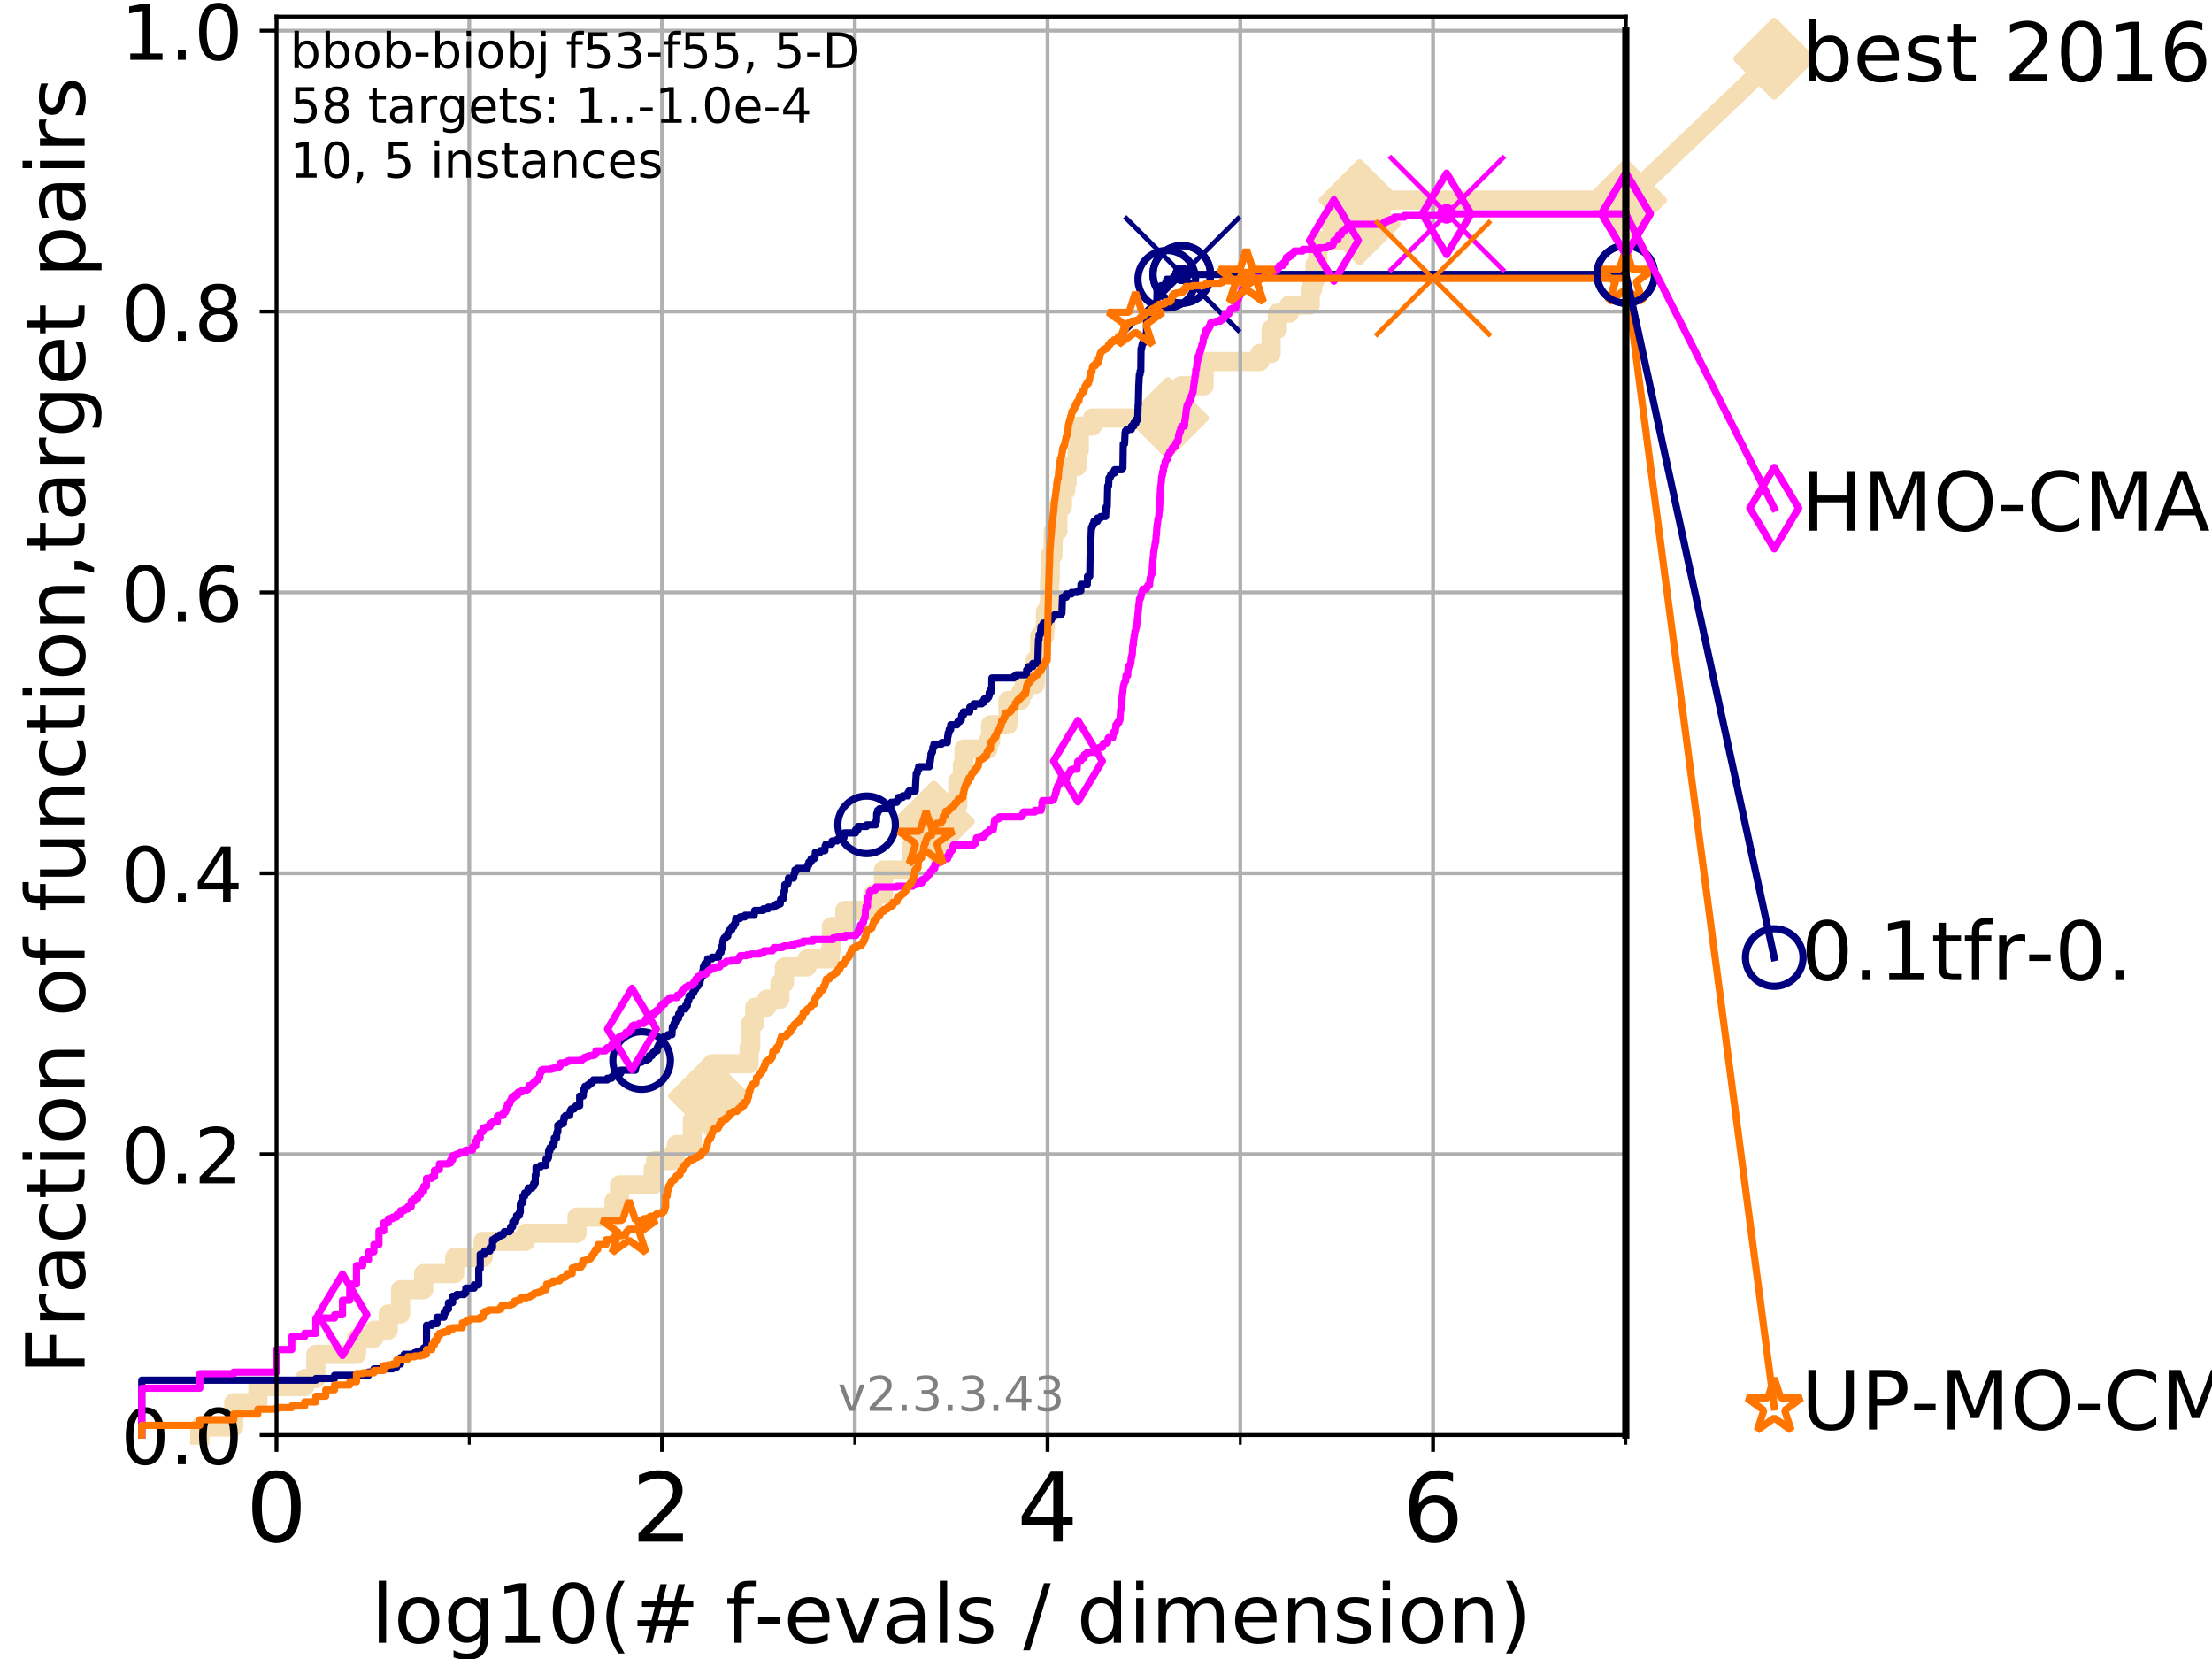 <?xml version="1.0" encoding="utf-8" standalone="no"?>
<!DOCTYPE svg PUBLIC "-//W3C//DTD SVG 1.1//EN"
  "http://www.w3.org/Graphics/SVG/1.1/DTD/svg11.dtd">
<!-- Created with matplotlib (https://matplotlib.org/) -->
<svg height="345.6pt" version="1.1" viewBox="0 0 460.8 345.6" width="460.8pt" xmlns="http://www.w3.org/2000/svg" xmlns:xlink="http://www.w3.org/1999/xlink">
 <defs>
  <style type="text/css">
*{stroke-linecap:butt;stroke-linejoin:round;}
  </style>
 </defs>
 <g id="figure_1">
  <g id="patch_1">
   <path d="M 0 345.6 
L 460.8 345.6 
L 460.8 0 
L 0 0 
z
" style="fill:#ffffff;"/>
  </g>
  <g id="axes_1">
   <g id="patch_2">
    <path d="M 57.6 298.944 
L 338.688 298.944 
L 338.688 3.456 
L 57.6 3.456 
z
" style="fill:#ffffff;"/>
   </g>
   <g id="line2d_1">
    <path d="M 41.621 298.944 
L 41.621 297.263 
L 48.692 297.263 
L 48.692 292.218 
L 53.709 292.218 
L 53.709 288.856 
L 63.468 288.856 
L 63.468 287.174 
L 65.797 287.174 
L 65.797 282.13 
L 74.263 282.13 
L 74.263 278.767 
L 77.885 278.767 
L 77.885 277.086 
L 80.881 277.086 
L 80.881 273.723 
L 83.438 273.723 
L 83.438 268.679 
L 88.256 268.679 
L 88.256 265.316 
L 94.715 265.316 
L 94.715 261.953 
L 100.642 261.953 
L 100.642 258.591 
L 109.491 258.591 
L 109.491 256.909 
L 120.191 256.909 
L 120.191 253.546 
L 127.923 253.546 
L 127.923 250.184 
L 129.06 250.184 
L 129.06 246.821 
L 136.073 246.821 
L 136.073 243.458 
L 136.57 243.458 
L 136.57 241.777 
L 140.348 241.777 
L 140.348 240.095 
L 140.915 240.095 
L 140.915 238.414 
L 144.221 238.414 
L 144.221 233.37 
L 146.644 233.37 
L 146.644 228.325 
L 147.71 228.325 
L 147.71 226.644 
L 148.335 226.644 
L 148.335 221.6 
L 156.053 221.6 
L 156.053 218.237 
L 156.394 218.237 
L 156.394 213.193 
L 157.232 213.193 
L 157.232 209.83 
L 159.728 209.83 
L 159.728 208.149 
L 162.466 208.149 
L 162.466 204.786 
L 163.405 204.786 
L 163.405 201.423 
L 168.141 201.423 
L 168.141 199.742 
L 172.9 199.742 
L 172.9 198.06 
L 173.179 198.06 
L 173.179 193.016 
L 175.991 193.016 
L 175.991 189.653 
L 181.809 189.653 
L 181.809 186.291 
L 184.033 186.291 
L 184.033 181.246 
L 189.873 181.246 
L 189.873 176.202 
L 191.743 176.202 
L 191.743 174.521 
L 194.535 174.521 
L 194.535 171.158 
L 195.339 171.158 
L 195.339 167.795 
L 199.524 167.795 
L 199.524 162.751 
L 200.488 162.751 
L 200.488 159.388 
L 200.817 159.388 
L 200.817 156.026 
L 205.828 156.026 
L 205.828 154.344 
L 206.36 154.344 
L 206.36 150.981 
L 209.968 150.981 
L 209.968 145.937 
L 212.604 145.937 
L 212.604 144.256 
L 213.364 144.256 
L 213.364 142.574 
L 215.64 142.574 
L 215.64 137.53 
L 216.578 137.53 
L 216.578 132.486 
L 217.61 132.486 
L 217.61 130.805 
L 217.782 130.805 
L 217.782 127.442 
L 218.461 127.442 
L 218.461 125.761 
L 218.651 125.761 
L 218.651 120.716 
L 218.796 120.716 
L 218.796 115.672 
L 219.349 115.672 
L 219.436 110.628 
L 220.386 110.628 
L 220.386 105.584 
L 221.323 105.584 
L 221.323 102.221 
L 222.007 102.221 
L 222.007 100.54 
L 222.309 100.54 
L 222.309 97.177 
L 224.389 97.177 
L 224.389 93.814 
L 224.826 93.814 
L 224.826 88.77 
L 227.587 88.77 
L 227.587 87.088 
L 243.297 87.088 
L 243.297 83.726 
L 245.991 83.726 
L 245.991 80.363 
L 250.836 80.363 
L 250.836 75.319 
L 262.451 75.319 
L 262.451 73.637 
L 264.799 73.637 
L 264.799 68.593 
L 266.104 68.593 
L 266.104 65.23 
L 268.57 65.23 
L 268.57 63.549 
L 272.944 63.549 
L 272.944 60.186 
L 273.452 60.186 
L 273.452 58.505 
L 273.943 58.505 
L 273.943 55.142 
L 274.55 55.142 
L 274.55 50.098 
L 283.035 50.098 
L 283.035 46.735 
L 283.226 46.735 
L 283.226 41.691 
L 338.688 41.691 
L 338.688 41.691 
" style="fill:none;stroke:#f5deb3;stroke-linecap:square;stroke-width:4;"/>
   </g>
   <g id="line2d_2">
    <defs>
     <path d="M 0 7.778 
L 7.778 0 
L 0 -7.778 
L -7.778 0 
z
" id="mbfa5435937" style="stroke:#f5deb3;stroke-linejoin:miter;stroke-width:1.5;"/>
    </defs>
    <g>
     <use style="fill:#f5deb3;stroke:#f5deb3;stroke-linejoin:miter;stroke-width:1.5;" x="147.71" xlink:href="#mbfa5435937" y="228.325"/>
     <use style="fill:#f5deb3;stroke:#f5deb3;stroke-linejoin:miter;stroke-width:1.5;" x="194.535" xlink:href="#mbfa5435937" y="171.158"/>
     <use style="fill:#f5deb3;stroke:#f5deb3;stroke-linejoin:miter;stroke-width:1.5;" x="243.297" xlink:href="#mbfa5435937" y="87.088"/>
     <use style="fill:#f5deb3;stroke:#f5deb3;stroke-linejoin:miter;stroke-width:1.5;" x="283.226" xlink:href="#mbfa5435937" y="46.735"/>
     <use style="fill:#f5deb3;stroke:#f5deb3;stroke-linejoin:miter;stroke-width:1.5;" x="283.226" xlink:href="#mbfa5435937" y="41.691"/>
     <use style="fill:#f5deb3;stroke:#f5deb3;stroke-linejoin:miter;stroke-width:1.5;" x="338.688" xlink:href="#mbfa5435937" y="41.691"/>
    </g>
   </g>
   <g id="line2d_3">
    <path style="fill:none;stroke:#f5deb3;stroke-linecap:square;stroke-width:4;"/>
    <g/>
   </g>
   <g id="line2d_4">
    <path d="M 338.688 41.691 
L 369.608 12.233 
" style="fill:none;stroke:#f5deb3;stroke-linecap:square;stroke-width:4;"/>
    <g>
     <use style="fill:#f5deb3;stroke:#f5deb3;stroke-linejoin:miter;stroke-width:1.5;" x="338.688" xlink:href="#mbfa5435937" y="41.691"/>
     <use style="fill:#f5deb3;stroke:#f5deb3;stroke-linejoin:miter;stroke-width:1.5;" x="369.608" xlink:href="#mbfa5435937" y="12.233"/>
    </g>
   </g>
   <g id="matplotlib.axis_1">
    <g id="xtick_1">
     <g id="line2d_5">
      <path clip-path="url(#pfc5dc62d42)" d="M 57.6 298.944 
L 57.6 3.456 
" style="fill:none;stroke:#b0b0b0;stroke-linecap:square;stroke-width:0.8;"/>
     </g>
     <g id="line2d_6">
      <defs>
       <path d="M 0 0 
L 0 3.5 
" id="m94eb529fa9" style="stroke:#000000;stroke-width:0.8;"/>
      </defs>
      <g>
       <use style="stroke:#000000;stroke-width:0.8;" x="57.6" xlink:href="#m94eb529fa9" y="298.944"/>
      </g>
     </g>
     <g id="text_1">
      <!-- 0 -->
      <defs>
       <path d="M 31.781 66.406 
Q 24.172 66.406 20.328 58.906 
Q 16.5 51.422 16.5 36.375 
Q 16.5 21.391 20.328 13.891 
Q 24.172 6.391 31.781 6.391 
Q 39.453 6.391 43.281 13.891 
Q 47.125 21.391 47.125 36.375 
Q 47.125 51.422 43.281 58.906 
Q 39.453 66.406 31.781 66.406 
z
M 31.781 74.219 
Q 44.047 74.219 50.516 64.516 
Q 56.984 54.828 56.984 36.375 
Q 56.984 17.969 50.516 8.266 
Q 44.047 -1.422 31.781 -1.422 
Q 19.531 -1.422 13.062 8.266 
Q 6.594 17.969 6.594 36.375 
Q 6.594 54.828 13.062 64.516 
Q 19.531 74.219 31.781 74.219 
z
" id="DejaVuSans-48"/>
      </defs>
      <g transform="translate(51.237 321.141)scale(0.2 -0.2)">
       <use xlink:href="#DejaVuSans-48"/>
      </g>
     </g>
    </g>
    <g id="xtick_2">
     <g id="line2d_7">
      <path clip-path="url(#pfc5dc62d42)" d="M 137.911 298.944 
L 137.911 3.456 
" style="fill:none;stroke:#b0b0b0;stroke-linecap:square;stroke-width:0.8;"/>
     </g>
     <g id="line2d_8">
      <g>
       <use style="stroke:#000000;stroke-width:0.8;" x="137.911" xlink:href="#m94eb529fa9" y="298.944"/>
      </g>
     </g>
     <g id="text_2">
      <!-- 2 -->
      <defs>
       <path d="M 19.188 8.297 
L 53.609 8.297 
L 53.609 0 
L 7.328 0 
L 7.328 8.297 
Q 12.938 14.109 22.625 23.891 
Q 32.328 33.688 34.812 36.531 
Q 39.547 41.844 41.422 45.531 
Q 43.312 49.219 43.312 52.781 
Q 43.312 58.594 39.234 62.25 
Q 35.156 65.922 28.609 65.922 
Q 23.969 65.922 18.812 64.312 
Q 13.672 62.703 7.812 59.422 
L 7.812 69.391 
Q 13.766 71.781 18.938 73 
Q 24.125 74.219 28.422 74.219 
Q 39.75 74.219 46.484 68.547 
Q 53.219 62.891 53.219 53.422 
Q 53.219 48.922 51.531 44.891 
Q 49.859 40.875 45.406 35.406 
Q 44.188 33.984 37.641 27.219 
Q 31.109 20.453 19.188 8.297 
z
" id="DejaVuSans-50"/>
      </defs>
      <g transform="translate(131.548 321.141)scale(0.2 -0.2)">
       <use xlink:href="#DejaVuSans-50"/>
      </g>
     </g>
    </g>
    <g id="xtick_3">
     <g id="line2d_9">
      <path clip-path="url(#pfc5dc62d42)" d="M 218.222 298.944 
L 218.222 3.456 
" style="fill:none;stroke:#b0b0b0;stroke-linecap:square;stroke-width:0.8;"/>
     </g>
     <g id="line2d_10">
      <g>
       <use style="stroke:#000000;stroke-width:0.8;" x="218.222" xlink:href="#m94eb529fa9" y="298.944"/>
      </g>
     </g>
     <g id="text_3">
      <!-- 4 -->
      <defs>
       <path d="M 37.797 64.312 
L 12.891 25.391 
L 37.797 25.391 
z
M 35.203 72.906 
L 47.609 72.906 
L 47.609 25.391 
L 58.016 25.391 
L 58.016 17.188 
L 47.609 17.188 
L 47.609 0 
L 37.797 0 
L 37.797 17.188 
L 4.891 17.188 
L 4.891 26.703 
z
" id="DejaVuSans-52"/>
      </defs>
      <g transform="translate(211.859 321.141)scale(0.2 -0.2)">
       <use xlink:href="#DejaVuSans-52"/>
      </g>
     </g>
    </g>
    <g id="xtick_4">
     <g id="line2d_11">
      <path clip-path="url(#pfc5dc62d42)" d="M 298.533 298.944 
L 298.533 3.456 
" style="fill:none;stroke:#b0b0b0;stroke-linecap:square;stroke-width:0.8;"/>
     </g>
     <g id="line2d_12">
      <g>
       <use style="stroke:#000000;stroke-width:0.8;" x="298.533" xlink:href="#m94eb529fa9" y="298.944"/>
      </g>
     </g>
     <g id="text_4">
      <!-- 6 -->
      <defs>
       <path d="M 33.016 40.375 
Q 26.375 40.375 22.484 35.828 
Q 18.609 31.297 18.609 23.391 
Q 18.609 15.531 22.484 10.953 
Q 26.375 6.391 33.016 6.391 
Q 39.656 6.391 43.531 10.953 
Q 47.406 15.531 47.406 23.391 
Q 47.406 31.297 43.531 35.828 
Q 39.656 40.375 33.016 40.375 
z
M 52.594 71.297 
L 52.594 62.312 
Q 48.875 64.062 45.094 64.984 
Q 41.312 65.922 37.594 65.922 
Q 27.828 65.922 22.672 59.328 
Q 17.531 52.734 16.797 39.406 
Q 19.672 43.656 24.016 45.922 
Q 28.375 48.188 33.594 48.188 
Q 44.578 48.188 50.953 41.516 
Q 57.328 34.859 57.328 23.391 
Q 57.328 12.156 50.688 5.359 
Q 44.047 -1.422 33.016 -1.422 
Q 20.359 -1.422 13.672 8.266 
Q 6.984 17.969 6.984 36.375 
Q 6.984 53.656 15.188 63.938 
Q 23.391 74.219 37.203 74.219 
Q 40.922 74.219 44.703 73.484 
Q 48.484 72.75 52.594 71.297 
z
" id="DejaVuSans-54"/>
      </defs>
      <g transform="translate(292.17 321.141)scale(0.2 -0.2)">
       <use xlink:href="#DejaVuSans-54"/>
      </g>
     </g>
    </g>
    <g id="xtick_5">
     <g id="line2d_13">
      <path clip-path="url(#pfc5dc62d42)" d="M 97.755 298.944 
L 97.755 3.456 
" style="fill:none;stroke:#b0b0b0;stroke-linecap:square;stroke-width:0.8;"/>
     </g>
     <g id="line2d_14">
      <defs>
       <path d="M 0 0 
L 0 2 
" id="m960a6cd022" style="stroke:#000000;stroke-width:0.6;"/>
      </defs>
      <g>
       <use style="stroke:#000000;stroke-width:0.6;" x="97.755" xlink:href="#m960a6cd022" y="298.944"/>
      </g>
     </g>
    </g>
    <g id="xtick_6">
     <g id="line2d_15">
      <path clip-path="url(#pfc5dc62d42)" d="M 178.066 298.944 
L 178.066 3.456 
" style="fill:none;stroke:#b0b0b0;stroke-linecap:square;stroke-width:0.8;"/>
     </g>
     <g id="line2d_16">
      <g>
       <use style="stroke:#000000;stroke-width:0.6;" x="178.066" xlink:href="#m960a6cd022" y="298.944"/>
      </g>
     </g>
    </g>
    <g id="xtick_7">
     <g id="line2d_17">
      <path clip-path="url(#pfc5dc62d42)" d="M 258.377 298.944 
L 258.377 3.456 
" style="fill:none;stroke:#b0b0b0;stroke-linecap:square;stroke-width:0.8;"/>
     </g>
     <g id="line2d_18">
      <g>
       <use style="stroke:#000000;stroke-width:0.6;" x="258.377" xlink:href="#m960a6cd022" y="298.944"/>
      </g>
     </g>
    </g>
    <g id="xtick_8">
     <g id="line2d_19">
      <path clip-path="url(#pfc5dc62d42)" d="M 338.688 298.944 
L 338.688 3.456 
" style="fill:none;stroke:#b0b0b0;stroke-linecap:square;stroke-width:0.8;"/>
     </g>
     <g id="line2d_20">
      <g>
       <use style="stroke:#000000;stroke-width:0.6;" x="338.688" xlink:href="#m960a6cd022" y="298.944"/>
      </g>
     </g>
    </g>
    <g id="text_5">
     <!-- log10(# f-evals / dimension) -->
     <defs>
      <path d="M 9.422 75.984 
L 18.406 75.984 
L 18.406 0 
L 9.422 0 
z
" id="DejaVuSans-108"/>
      <path d="M 30.609 48.391 
Q 23.391 48.391 19.188 42.75 
Q 14.984 37.109 14.984 27.297 
Q 14.984 17.484 19.156 11.844 
Q 23.344 6.203 30.609 6.203 
Q 37.797 6.203 41.984 11.859 
Q 46.188 17.531 46.188 27.297 
Q 46.188 37.016 41.984 42.703 
Q 37.797 48.391 30.609 48.391 
z
M 30.609 56 
Q 42.328 56 49.016 48.375 
Q 55.719 40.766 55.719 27.297 
Q 55.719 13.875 49.016 6.219 
Q 42.328 -1.422 30.609 -1.422 
Q 18.844 -1.422 12.172 6.219 
Q 5.516 13.875 5.516 27.297 
Q 5.516 40.766 12.172 48.375 
Q 18.844 56 30.609 56 
z
" id="DejaVuSans-111"/>
      <path d="M 45.406 27.984 
Q 45.406 37.75 41.375 43.109 
Q 37.359 48.484 30.078 48.484 
Q 22.859 48.484 18.828 43.109 
Q 14.797 37.75 14.797 27.984 
Q 14.797 18.266 18.828 12.891 
Q 22.859 7.516 30.078 7.516 
Q 37.359 7.516 41.375 12.891 
Q 45.406 18.266 45.406 27.984 
z
M 54.391 6.781 
Q 54.391 -7.172 48.188 -13.984 
Q 42 -20.797 29.203 -20.797 
Q 24.469 -20.797 20.266 -20.094 
Q 16.062 -19.391 12.109 -17.922 
L 12.109 -9.188 
Q 16.062 -11.328 19.922 -12.344 
Q 23.781 -13.375 27.781 -13.375 
Q 36.625 -13.375 41.016 -8.766 
Q 45.406 -4.156 45.406 5.172 
L 45.406 9.625 
Q 42.625 4.781 38.281 2.391 
Q 33.938 0 27.875 0 
Q 17.828 0 11.672 7.656 
Q 5.516 15.328 5.516 27.984 
Q 5.516 40.672 11.672 48.328 
Q 17.828 56 27.875 56 
Q 33.938 56 38.281 53.609 
Q 42.625 51.219 45.406 46.391 
L 45.406 54.688 
L 54.391 54.688 
z
" id="DejaVuSans-103"/>
      <path d="M 12.406 8.297 
L 28.516 8.297 
L 28.516 63.922 
L 10.984 60.406 
L 10.984 69.391 
L 28.422 72.906 
L 38.281 72.906 
L 38.281 8.297 
L 54.391 8.297 
L 54.391 0 
L 12.406 0 
z
" id="DejaVuSans-49"/>
      <path d="M 31 75.875 
Q 24.469 64.656 21.281 53.656 
Q 18.109 42.672 18.109 31.391 
Q 18.109 20.125 21.312 9.062 
Q 24.516 -2 31 -13.188 
L 23.188 -13.188 
Q 15.875 -1.703 12.234 9.375 
Q 8.594 20.453 8.594 31.391 
Q 8.594 42.281 12.203 53.312 
Q 15.828 64.359 23.188 75.875 
z
" id="DejaVuSans-40"/>
      <path d="M 51.125 44 
L 36.922 44 
L 32.812 27.688 
L 47.125 27.688 
z
M 43.797 71.781 
L 38.719 51.516 
L 52.984 51.516 
L 58.109 71.781 
L 65.922 71.781 
L 60.891 51.516 
L 76.125 51.516 
L 76.125 44 
L 58.984 44 
L 54.984 27.688 
L 70.516 27.688 
L 70.516 20.219 
L 53.078 20.219 
L 48 0 
L 40.188 0 
L 45.219 20.219 
L 30.906 20.219 
L 25.875 0 
L 18.016 0 
L 23.094 20.219 
L 7.719 20.219 
L 7.719 27.688 
L 24.906 27.688 
L 29 44 
L 13.281 44 
L 13.281 51.516 
L 30.906 51.516 
L 35.891 71.781 
z
" id="DejaVuSans-35"/>
      <path id="DejaVuSans-32"/>
      <path d="M 37.109 75.984 
L 37.109 68.5 
L 28.516 68.5 
Q 23.688 68.5 21.797 66.547 
Q 19.922 64.594 19.922 59.516 
L 19.922 54.688 
L 34.719 54.688 
L 34.719 47.703 
L 19.922 47.703 
L 19.922 0 
L 10.891 0 
L 10.891 47.703 
L 2.297 47.703 
L 2.297 54.688 
L 10.891 54.688 
L 10.891 58.5 
Q 10.891 67.625 15.141 71.797 
Q 19.391 75.984 28.609 75.984 
z
" id="DejaVuSans-102"/>
      <path d="M 4.891 31.391 
L 31.203 31.391 
L 31.203 23.391 
L 4.891 23.391 
z
" id="DejaVuSans-45"/>
      <path d="M 56.203 29.594 
L 56.203 25.203 
L 14.891 25.203 
Q 15.484 15.922 20.484 11.062 
Q 25.484 6.203 34.422 6.203 
Q 39.594 6.203 44.453 7.469 
Q 49.312 8.734 54.109 11.281 
L 54.109 2.781 
Q 49.266 0.734 44.188 -0.344 
Q 39.109 -1.422 33.891 -1.422 
Q 20.797 -1.422 13.156 6.188 
Q 5.516 13.812 5.516 26.812 
Q 5.516 40.234 12.766 48.109 
Q 20.016 56 32.328 56 
Q 43.359 56 49.781 48.891 
Q 56.203 41.797 56.203 29.594 
z
M 47.219 32.234 
Q 47.125 39.594 43.094 43.984 
Q 39.062 48.391 32.422 48.391 
Q 24.906 48.391 20.391 44.141 
Q 15.875 39.891 15.188 32.172 
z
" id="DejaVuSans-101"/>
      <path d="M 2.984 54.688 
L 12.5 54.688 
L 29.594 8.797 
L 46.688 54.688 
L 56.203 54.688 
L 35.688 0 
L 23.484 0 
z
" id="DejaVuSans-118"/>
      <path d="M 34.281 27.484 
Q 23.391 27.484 19.188 25 
Q 14.984 22.516 14.984 16.5 
Q 14.984 11.719 18.141 8.906 
Q 21.297 6.109 26.703 6.109 
Q 34.188 6.109 38.703 11.406 
Q 43.219 16.703 43.219 25.484 
L 43.219 27.484 
z
M 52.203 31.203 
L 52.203 0 
L 43.219 0 
L 43.219 8.297 
Q 40.141 3.328 35.547 0.953 
Q 30.953 -1.422 24.312 -1.422 
Q 15.922 -1.422 10.953 3.297 
Q 6 8.016 6 15.922 
Q 6 25.141 12.172 29.828 
Q 18.359 34.516 30.609 34.516 
L 43.219 34.516 
L 43.219 35.406 
Q 43.219 41.609 39.141 45 
Q 35.062 48.391 27.688 48.391 
Q 23 48.391 18.547 47.266 
Q 14.109 46.141 10.016 43.891 
L 10.016 52.203 
Q 14.938 54.109 19.578 55.047 
Q 24.219 56 28.609 56 
Q 40.484 56 46.344 49.844 
Q 52.203 43.703 52.203 31.203 
z
" id="DejaVuSans-97"/>
      <path d="M 44.281 53.078 
L 44.281 44.578 
Q 40.484 46.531 36.375 47.5 
Q 32.281 48.484 27.875 48.484 
Q 21.188 48.484 17.844 46.438 
Q 14.5 44.391 14.5 40.281 
Q 14.5 37.156 16.891 35.375 
Q 19.281 33.594 26.516 31.984 
L 29.594 31.297 
Q 39.156 29.25 43.188 25.516 
Q 47.219 21.781 47.219 15.094 
Q 47.219 7.469 41.188 3.016 
Q 35.156 -1.422 24.609 -1.422 
Q 20.219 -1.422 15.453 -0.562 
Q 10.688 0.297 5.422 2 
L 5.422 11.281 
Q 10.406 8.688 15.234 7.391 
Q 20.062 6.109 24.812 6.109 
Q 31.156 6.109 34.562 8.281 
Q 37.984 10.453 37.984 14.406 
Q 37.984 18.062 35.516 20.016 
Q 33.062 21.969 24.703 23.781 
L 21.578 24.516 
Q 13.234 26.266 9.516 29.906 
Q 5.812 33.547 5.812 39.891 
Q 5.812 47.609 11.281 51.797 
Q 16.75 56 26.812 56 
Q 31.781 56 36.172 55.266 
Q 40.578 54.547 44.281 53.078 
z
" id="DejaVuSans-115"/>
      <path d="M 25.391 72.906 
L 33.688 72.906 
L 8.297 -9.281 
L 0 -9.281 
z
" id="DejaVuSans-47"/>
      <path d="M 45.406 46.391 
L 45.406 75.984 
L 54.391 75.984 
L 54.391 0 
L 45.406 0 
L 45.406 8.203 
Q 42.578 3.328 38.25 0.953 
Q 33.938 -1.422 27.875 -1.422 
Q 17.969 -1.422 11.734 6.484 
Q 5.516 14.406 5.516 27.297 
Q 5.516 40.188 11.734 48.094 
Q 17.969 56 27.875 56 
Q 33.938 56 38.25 53.625 
Q 42.578 51.266 45.406 46.391 
z
M 14.797 27.297 
Q 14.797 17.391 18.875 11.75 
Q 22.953 6.109 30.078 6.109 
Q 37.203 6.109 41.297 11.75 
Q 45.406 17.391 45.406 27.297 
Q 45.406 37.203 41.297 42.844 
Q 37.203 48.484 30.078 48.484 
Q 22.953 48.484 18.875 42.844 
Q 14.797 37.203 14.797 27.297 
z
" id="DejaVuSans-100"/>
      <path d="M 9.422 54.688 
L 18.406 54.688 
L 18.406 0 
L 9.422 0 
z
M 9.422 75.984 
L 18.406 75.984 
L 18.406 64.594 
L 9.422 64.594 
z
" id="DejaVuSans-105"/>
      <path d="M 52 44.188 
Q 55.375 50.25 60.062 53.125 
Q 64.75 56 71.094 56 
Q 79.641 56 84.281 50.016 
Q 88.922 44.047 88.922 33.016 
L 88.922 0 
L 79.891 0 
L 79.891 32.719 
Q 79.891 40.578 77.094 44.375 
Q 74.312 48.188 68.609 48.188 
Q 61.625 48.188 57.562 43.547 
Q 53.516 38.922 53.516 30.906 
L 53.516 0 
L 44.484 0 
L 44.484 32.719 
Q 44.484 40.625 41.703 44.406 
Q 38.922 48.188 33.109 48.188 
Q 26.219 48.188 22.156 43.531 
Q 18.109 38.875 18.109 30.906 
L 18.109 0 
L 9.078 0 
L 9.078 54.688 
L 18.109 54.688 
L 18.109 46.188 
Q 21.188 51.219 25.484 53.609 
Q 29.781 56 35.688 56 
Q 41.656 56 45.828 52.969 
Q 50 49.953 52 44.188 
z
" id="DejaVuSans-109"/>
      <path d="M 54.891 33.016 
L 54.891 0 
L 45.906 0 
L 45.906 32.719 
Q 45.906 40.484 42.875 44.328 
Q 39.844 48.188 33.797 48.188 
Q 26.516 48.188 22.312 43.547 
Q 18.109 38.922 18.109 30.906 
L 18.109 0 
L 9.078 0 
L 9.078 54.688 
L 18.109 54.688 
L 18.109 46.188 
Q 21.344 51.125 25.703 53.562 
Q 30.078 56 35.797 56 
Q 45.219 56 50.047 50.172 
Q 54.891 44.344 54.891 33.016 
z
" id="DejaVuSans-110"/>
      <path d="M 8.016 75.875 
L 15.828 75.875 
Q 23.141 64.359 26.781 53.312 
Q 30.422 42.281 30.422 31.391 
Q 30.422 20.453 26.781 9.375 
Q 23.141 -1.703 15.828 -13.188 
L 8.016 -13.188 
Q 14.5 -2 17.703 9.062 
Q 20.906 20.125 20.906 31.391 
Q 20.906 42.672 17.703 53.656 
Q 14.5 64.656 8.016 75.875 
z
" id="DejaVuSans-41"/>
     </defs>
     <g transform="translate(77.303 342.218)scale(0.17 -0.17)">
      <use xlink:href="#DejaVuSans-108"/>
      <use x="27.783" xlink:href="#DejaVuSans-111"/>
      <use x="88.965" xlink:href="#DejaVuSans-103"/>
      <use x="152.441" xlink:href="#DejaVuSans-49"/>
      <use x="216.064" xlink:href="#DejaVuSans-48"/>
      <use x="279.688" xlink:href="#DejaVuSans-40"/>
      <use x="318.701" xlink:href="#DejaVuSans-35"/>
      <use x="402.49" xlink:href="#DejaVuSans-32"/>
      <use x="434.277" xlink:href="#DejaVuSans-102"/>
      <use x="469.404" xlink:href="#DejaVuSans-45"/>
      <use x="505.488" xlink:href="#DejaVuSans-101"/>
      <use x="567.012" xlink:href="#DejaVuSans-118"/>
      <use x="626.191" xlink:href="#DejaVuSans-97"/>
      <use x="687.471" xlink:href="#DejaVuSans-108"/>
      <use x="715.254" xlink:href="#DejaVuSans-115"/>
      <use x="767.354" xlink:href="#DejaVuSans-32"/>
      <use x="799.141" xlink:href="#DejaVuSans-47"/>
      <use x="832.832" xlink:href="#DejaVuSans-32"/>
      <use x="864.619" xlink:href="#DejaVuSans-100"/>
      <use x="928.096" xlink:href="#DejaVuSans-105"/>
      <use x="955.879" xlink:href="#DejaVuSans-109"/>
      <use x="1053.291" xlink:href="#DejaVuSans-101"/>
      <use x="1114.814" xlink:href="#DejaVuSans-110"/>
      <use x="1178.193" xlink:href="#DejaVuSans-115"/>
      <use x="1230.293" xlink:href="#DejaVuSans-105"/>
      <use x="1258.076" xlink:href="#DejaVuSans-111"/>
      <use x="1319.258" xlink:href="#DejaVuSans-110"/>
      <use x="1382.637" xlink:href="#DejaVuSans-41"/>
     </g>
    </g>
   </g>
   <g id="matplotlib.axis_2">
    <g id="ytick_1">
     <g id="line2d_21">
      <path clip-path="url(#pfc5dc62d42)" d="M 57.6 298.944 
L 338.688 298.944 
" style="fill:none;stroke:#b0b0b0;stroke-linecap:square;stroke-width:0.8;"/>
     </g>
     <g id="line2d_22">
      <defs>
       <path d="M 0 0 
L -3.5 0 
" id="mc1eb94fb8a" style="stroke:#000000;stroke-width:0.8;"/>
      </defs>
      <g>
       <use style="stroke:#000000;stroke-width:0.8;" x="57.6" xlink:href="#mc1eb94fb8a" y="298.944"/>
      </g>
     </g>
     <g id="text_6">
      <!-- 0.0 -->
      <defs>
       <path d="M 10.688 12.406 
L 21 12.406 
L 21 0 
L 10.688 0 
z
" id="DejaVuSans-46"/>
      </defs>
      <g transform="translate(25.155 305.023)scale(0.16 -0.16)">
       <use xlink:href="#DejaVuSans-48"/>
       <use x="63.623" xlink:href="#DejaVuSans-46"/>
       <use x="95.41" xlink:href="#DejaVuSans-48"/>
      </g>
     </g>
    </g>
    <g id="ytick_2">
     <g id="line2d_23">
      <path clip-path="url(#pfc5dc62d42)" d="M 57.6 240.432 
L 338.688 240.432 
" style="fill:none;stroke:#b0b0b0;stroke-linecap:square;stroke-width:0.8;"/>
     </g>
     <g id="line2d_24">
      <g>
       <use style="stroke:#000000;stroke-width:0.8;" x="57.6" xlink:href="#mc1eb94fb8a" y="240.432"/>
      </g>
     </g>
     <g id="text_7">
      <!-- 0.2 -->
      <g transform="translate(25.155 246.51)scale(0.16 -0.16)">
       <use xlink:href="#DejaVuSans-48"/>
       <use x="63.623" xlink:href="#DejaVuSans-46"/>
       <use x="95.41" xlink:href="#DejaVuSans-50"/>
      </g>
     </g>
    </g>
    <g id="ytick_3">
     <g id="line2d_25">
      <path clip-path="url(#pfc5dc62d42)" d="M 57.6 181.919 
L 338.688 181.919 
" style="fill:none;stroke:#b0b0b0;stroke-linecap:square;stroke-width:0.8;"/>
     </g>
     <g id="line2d_26">
      <g>
       <use style="stroke:#000000;stroke-width:0.8;" x="57.6" xlink:href="#mc1eb94fb8a" y="181.919"/>
      </g>
     </g>
     <g id="text_8">
      <!-- 0.4 -->
      <g transform="translate(25.155 187.998)scale(0.16 -0.16)">
       <use xlink:href="#DejaVuSans-48"/>
       <use x="63.623" xlink:href="#DejaVuSans-46"/>
       <use x="95.41" xlink:href="#DejaVuSans-52"/>
      </g>
     </g>
    </g>
    <g id="ytick_4">
     <g id="line2d_27">
      <path clip-path="url(#pfc5dc62d42)" d="M 57.6 123.407 
L 338.688 123.407 
" style="fill:none;stroke:#b0b0b0;stroke-linecap:square;stroke-width:0.8;"/>
     </g>
     <g id="line2d_28">
      <g>
       <use style="stroke:#000000;stroke-width:0.8;" x="57.6" xlink:href="#mc1eb94fb8a" y="123.407"/>
      </g>
     </g>
     <g id="text_9">
      <!-- 0.6 -->
      <g transform="translate(25.155 129.485)scale(0.16 -0.16)">
       <use xlink:href="#DejaVuSans-48"/>
       <use x="63.623" xlink:href="#DejaVuSans-46"/>
       <use x="95.41" xlink:href="#DejaVuSans-54"/>
      </g>
     </g>
    </g>
    <g id="ytick_5">
     <g id="line2d_29">
      <path clip-path="url(#pfc5dc62d42)" d="M 57.6 64.894 
L 338.688 64.894 
" style="fill:none;stroke:#b0b0b0;stroke-linecap:square;stroke-width:0.8;"/>
     </g>
     <g id="line2d_30">
      <g>
       <use style="stroke:#000000;stroke-width:0.8;" x="57.6" xlink:href="#mc1eb94fb8a" y="64.894"/>
      </g>
     </g>
     <g id="text_10">
      <!-- 0.8 -->
      <defs>
       <path d="M 31.781 34.625 
Q 24.75 34.625 20.719 30.859 
Q 16.703 27.094 16.703 20.516 
Q 16.703 13.922 20.719 10.156 
Q 24.75 6.391 31.781 6.391 
Q 38.812 6.391 42.859 10.172 
Q 46.922 13.969 46.922 20.516 
Q 46.922 27.094 42.891 30.859 
Q 38.875 34.625 31.781 34.625 
z
M 21.922 38.812 
Q 15.578 40.375 12.031 44.719 
Q 8.5 49.078 8.5 55.328 
Q 8.5 64.062 14.719 69.141 
Q 20.953 74.219 31.781 74.219 
Q 42.672 74.219 48.875 69.141 
Q 55.078 64.062 55.078 55.328 
Q 55.078 49.078 51.531 44.719 
Q 48 40.375 41.703 38.812 
Q 48.828 37.156 52.797 32.312 
Q 56.781 27.484 56.781 20.516 
Q 56.781 9.906 50.312 4.234 
Q 43.844 -1.422 31.781 -1.422 
Q 19.734 -1.422 13.25 4.234 
Q 6.781 9.906 6.781 20.516 
Q 6.781 27.484 10.781 32.312 
Q 14.797 37.156 21.922 38.812 
z
M 18.312 54.391 
Q 18.312 48.734 21.844 45.562 
Q 25.391 42.391 31.781 42.391 
Q 38.141 42.391 41.719 45.562 
Q 45.312 48.734 45.312 54.391 
Q 45.312 60.062 41.719 63.234 
Q 38.141 66.406 31.781 66.406 
Q 25.391 66.406 21.844 63.234 
Q 18.312 60.062 18.312 54.391 
z
" id="DejaVuSans-56"/>
      </defs>
      <g transform="translate(25.155 70.973)scale(0.16 -0.16)">
       <use xlink:href="#DejaVuSans-48"/>
       <use x="63.623" xlink:href="#DejaVuSans-46"/>
       <use x="95.41" xlink:href="#DejaVuSans-56"/>
      </g>
     </g>
    </g>
    <g id="ytick_6">
     <g id="line2d_31">
      <path clip-path="url(#pfc5dc62d42)" d="M 57.6 6.382 
L 338.688 6.382 
" style="fill:none;stroke:#b0b0b0;stroke-linecap:square;stroke-width:0.8;"/>
     </g>
     <g id="line2d_32">
      <g>
       <use style="stroke:#000000;stroke-width:0.8;" x="57.6" xlink:href="#mc1eb94fb8a" y="6.382"/>
      </g>
     </g>
     <g id="text_11">
      <!-- 1.0 -->
      <g transform="translate(25.155 12.46)scale(0.16 -0.16)">
       <use xlink:href="#DejaVuSans-49"/>
       <use x="63.623" xlink:href="#DejaVuSans-46"/>
       <use x="95.41" xlink:href="#DejaVuSans-48"/>
      </g>
     </g>
    </g>
    <g id="text_12">
     <!-- Fraction of function,target pairs -->
     <defs>
      <path d="M 9.812 72.906 
L 51.703 72.906 
L 51.703 64.594 
L 19.672 64.594 
L 19.672 43.109 
L 48.578 43.109 
L 48.578 34.812 
L 19.672 34.812 
L 19.672 0 
L 9.812 0 
z
" id="DejaVuSans-70"/>
      <path d="M 41.109 46.297 
Q 39.594 47.172 37.812 47.578 
Q 36.031 48 33.891 48 
Q 26.266 48 22.188 43.047 
Q 18.109 38.094 18.109 28.812 
L 18.109 0 
L 9.078 0 
L 9.078 54.688 
L 18.109 54.688 
L 18.109 46.188 
Q 20.953 51.172 25.484 53.578 
Q 30.031 56 36.531 56 
Q 37.453 56 38.578 55.875 
Q 39.703 55.766 41.062 55.516 
z
" id="DejaVuSans-114"/>
      <path d="M 48.781 52.594 
L 48.781 44.188 
Q 44.969 46.297 41.141 47.344 
Q 37.312 48.391 33.406 48.391 
Q 24.656 48.391 19.812 42.844 
Q 14.984 37.312 14.984 27.297 
Q 14.984 17.281 19.812 11.734 
Q 24.656 6.203 33.406 6.203 
Q 37.312 6.203 41.141 7.25 
Q 44.969 8.297 48.781 10.406 
L 48.781 2.094 
Q 45.016 0.344 40.984 -0.531 
Q 36.969 -1.422 32.422 -1.422 
Q 20.062 -1.422 12.781 6.344 
Q 5.516 14.109 5.516 27.297 
Q 5.516 40.672 12.859 48.328 
Q 20.219 56 33.016 56 
Q 37.156 56 41.109 55.141 
Q 45.062 54.297 48.781 52.594 
z
" id="DejaVuSans-99"/>
      <path d="M 18.312 70.219 
L 18.312 54.688 
L 36.812 54.688 
L 36.812 47.703 
L 18.312 47.703 
L 18.312 18.016 
Q 18.312 11.328 20.141 9.422 
Q 21.969 7.516 27.594 7.516 
L 36.812 7.516 
L 36.812 0 
L 27.594 0 
Q 17.188 0 13.234 3.875 
Q 9.281 7.766 9.281 18.016 
L 9.281 47.703 
L 2.688 47.703 
L 2.688 54.688 
L 9.281 54.688 
L 9.281 70.219 
z
" id="DejaVuSans-116"/>
      <path d="M 8.5 21.578 
L 8.5 54.688 
L 17.484 54.688 
L 17.484 21.922 
Q 17.484 14.156 20.5 10.266 
Q 23.531 6.391 29.594 6.391 
Q 36.859 6.391 41.078 11.031 
Q 45.312 15.672 45.312 23.688 
L 45.312 54.688 
L 54.297 54.688 
L 54.297 0 
L 45.312 0 
L 45.312 8.406 
Q 42.047 3.422 37.719 1 
Q 33.406 -1.422 27.688 -1.422 
Q 18.266 -1.422 13.375 4.438 
Q 8.5 10.297 8.5 21.578 
z
M 31.109 56 
z
" id="DejaVuSans-117"/>
      <path d="M 11.719 12.406 
L 22.016 12.406 
L 22.016 4 
L 14.016 -11.625 
L 7.719 -11.625 
L 11.719 4 
z
" id="DejaVuSans-44"/>
      <path d="M 18.109 8.203 
L 18.109 -20.797 
L 9.078 -20.797 
L 9.078 54.688 
L 18.109 54.688 
L 18.109 46.391 
Q 20.953 51.266 25.266 53.625 
Q 29.594 56 35.594 56 
Q 45.562 56 51.781 48.094 
Q 58.016 40.188 58.016 27.297 
Q 58.016 14.406 51.781 6.484 
Q 45.562 -1.422 35.594 -1.422 
Q 29.594 -1.422 25.266 0.953 
Q 20.953 3.328 18.109 8.203 
z
M 48.688 27.297 
Q 48.688 37.203 44.609 42.844 
Q 40.531 48.484 33.406 48.484 
Q 26.266 48.484 22.188 42.844 
Q 18.109 37.203 18.109 27.297 
Q 18.109 17.391 22.188 11.75 
Q 26.266 6.109 33.406 6.109 
Q 40.531 6.109 44.609 11.75 
Q 48.688 17.391 48.688 27.297 
z
" id="DejaVuSans-112"/>
     </defs>
     <g transform="translate(17.62 286.339)rotate(-90)scale(0.17 -0.17)">
      <use xlink:href="#DejaVuSans-70"/>
      <use x="57.41" xlink:href="#DejaVuSans-114"/>
      <use x="98.523" xlink:href="#DejaVuSans-97"/>
      <use x="159.803" xlink:href="#DejaVuSans-99"/>
      <use x="214.783" xlink:href="#DejaVuSans-116"/>
      <use x="253.992" xlink:href="#DejaVuSans-105"/>
      <use x="281.775" xlink:href="#DejaVuSans-111"/>
      <use x="342.957" xlink:href="#DejaVuSans-110"/>
      <use x="406.336" xlink:href="#DejaVuSans-32"/>
      <use x="438.123" xlink:href="#DejaVuSans-111"/>
      <use x="499.305" xlink:href="#DejaVuSans-102"/>
      <use x="534.51" xlink:href="#DejaVuSans-32"/>
      <use x="566.297" xlink:href="#DejaVuSans-102"/>
      <use x="601.502" xlink:href="#DejaVuSans-117"/>
      <use x="664.881" xlink:href="#DejaVuSans-110"/>
      <use x="728.26" xlink:href="#DejaVuSans-99"/>
      <use x="783.24" xlink:href="#DejaVuSans-116"/>
      <use x="822.449" xlink:href="#DejaVuSans-105"/>
      <use x="850.232" xlink:href="#DejaVuSans-111"/>
      <use x="911.414" xlink:href="#DejaVuSans-110"/>
      <use x="974.793" xlink:href="#DejaVuSans-44"/>
      <use x="1006.58" xlink:href="#DejaVuSans-116"/>
      <use x="1045.789" xlink:href="#DejaVuSans-97"/>
      <use x="1107.068" xlink:href="#DejaVuSans-114"/>
      <use x="1148.166" xlink:href="#DejaVuSans-103"/>
      <use x="1211.643" xlink:href="#DejaVuSans-101"/>
      <use x="1273.166" xlink:href="#DejaVuSans-116"/>
      <use x="1312.375" xlink:href="#DejaVuSans-32"/>
      <use x="1344.162" xlink:href="#DejaVuSans-112"/>
      <use x="1407.639" xlink:href="#DejaVuSans-97"/>
      <use x="1468.918" xlink:href="#DejaVuSans-105"/>
      <use x="1496.701" xlink:href="#DejaVuSans-114"/>
      <use x="1537.814" xlink:href="#DejaVuSans-115"/>
     </g>
    </g>
   </g>
   <g id="line2d_33">
    <defs>
     <path d="M 0 1.5 
C 0.398 1.5 0.779 1.342 1.061 1.061 
C 1.342 0.779 1.5 0.398 1.5 0 
C 1.5 -0.398 1.342 -0.779 1.061 -1.061 
C 0.779 -1.342 0.398 -1.5 0 -1.5 
C -0.398 -1.5 -0.779 -1.342 -1.061 -1.061 
C -1.342 -0.779 -1.5 -0.398 -1.5 0 
C -1.5 0.398 -1.342 0.779 -1.061 1.061 
C -0.779 1.342 -0.398 1.5 0 1.5 
z
" id="mc4b1f8aa0b" style="stroke:#f5deb3;"/>
    </defs>
    <g>
     <use style="fill:#f5deb3;stroke:#f5deb3;" x="283.226" xlink:href="#mc4b1f8aa0b" y="41.691"/>
     <use style="fill:#f5deb3;stroke:#f5deb3;" x="283.226" xlink:href="#mc4b1f8aa0b" y="41.691"/>
    </g>
   </g>
   <g id="line2d_34">
    <defs>
     <path d="M 0 1.5 
C 0.398 1.5 0.779 1.342 1.061 1.061 
C 1.342 0.779 1.5 0.398 1.5 0 
C 1.5 -0.398 1.342 -0.779 1.061 -1.061 
C 0.779 -1.342 0.398 -1.5 0 -1.5 
C -0.398 -1.5 -0.779 -1.342 -1.061 -1.061 
C -1.342 -0.779 -1.5 -0.398 -1.5 0 
C -1.5 0.398 -1.342 0.779 -1.061 1.061 
C -0.779 1.342 -0.398 1.5 0 1.5 
z
" id="m6f72da178b" style="stroke:#000080;"/>
    </defs>
    <g>
     <use style="fill:#000080;stroke:#000080;" x="246.179" xlink:href="#m6f72da178b" y="57.16"/>
     <use style="fill:#000080;stroke:#000080;" x="246.179" xlink:href="#m6f72da178b" y="57.16"/>
    </g>
   </g>
   <g id="line2d_35">
    <path d="M 29.533 298.944 
L 29.533 287.511 
L 65.797 287.511 
L 65.797 287.174 
L 69.688 287.174 
L 69.688 286.502 
L 76.759 286.502 
L 76.759 285.829 
L 77.885 285.829 
L 77.885 285.157 
L 81.776 285.157 
L 81.776 284.82 
L 82.627 284.82 
L 82.627 284.148 
L 83.438 284.148 
L 83.438 282.803 
L 84.213 282.803 
L 84.213 282.13 
L 86.351 282.13 
L 86.351 281.794 
L 87.01 281.794 
L 87.01 281.458 
L 88.256 281.458 
L 88.256 280.785 
L 88.847 280.785 
L 88.847 276.077 
L 89.973 276.077 
L 89.973 275.741 
L 91.03 275.741 
L 91.03 274.396 
L 92.504 274.396 
L 92.504 273.387 
L 92.969 273.387 
L 92.969 272.714 
L 93.422 272.714 
L 93.422 271.369 
L 94.295 271.369 
L 94.295 270.024 
L 95.125 270.024 
L 95.125 269.688 
L 96.676 269.688 
L 96.676 269.351 
L 97.044 269.351 
L 97.044 268.343 
L 98.772 268.343 
L 98.772 267.67 
L 99.732 267.67 
L 99.732 264.307 
L 100.04 264.307 
L 100.04 261.281 
L 100.935 261.281 
L 100.935 260.608 
L 102.06 260.608 
L 102.06 259.936 
L 102.597 259.936 
L 102.597 258.254 
L 103.118 258.254 
L 103.118 257.918 
L 103.623 257.918 
L 103.623 257.582 
L 104.115 257.582 
L 104.115 257.245 
L 104.826 257.245 
L 104.826 256.909 
L 105.057 256.909 
L 105.057 256.573 
L 106.169 256.573 
L 106.169 256.237 
L 106.383 256.237 
L 106.383 255.564 
L 106.803 255.564 
L 106.803 254.555 
L 107.415 254.555 
L 107.415 253.883 
L 107.614 253.883 
L 107.614 253.21 
L 108.199 253.21 
L 108.199 252.538 
L 108.389 252.538 
L 108.389 250.856 
L 108.578 250.856 
L 108.578 250.52 
L 108.949 250.52 
L 108.949 249.175 
L 109.312 249.175 
L 109.312 248.502 
L 109.843 248.502 
L 109.843 248.166 
L 110.017 248.166 
L 110.017 247.493 
L 110.86 247.493 
L 110.86 247.157 
L 111.186 247.157 
L 111.186 246.485 
L 111.506 246.485 
L 111.506 244.803 
L 111.663 244.803 
L 111.663 243.122 
L 112.581 243.122 
L 112.581 242.785 
L 113.735 242.785 
L 113.735 241.44 
L 114.148 241.44 
L 114.148 241.104 
L 114.284 241.104 
L 114.284 239.759 
L 114.552 239.759 
L 114.552 239.086 
L 114.947 239.086 
L 114.947 238.75 
L 115.206 238.75 
L 115.206 238.078 
L 115.46 238.078 
L 115.46 237.069 
L 115.959 237.069 
L 115.959 236.06 
L 116.081 236.06 
L 116.081 235.724 
L 116.203 235.724 
L 116.203 234.379 
L 116.68 234.379 
L 116.68 234.042 
L 117.373 234.042 
L 117.373 233.37 
L 117.486 233.37 
L 117.486 232.697 
L 117.821 232.697 
L 117.821 232.361 
L 118.682 232.361 
L 118.787 231.352 
L 118.994 231.352 
L 118.994 231.016 
L 119.603 231.016 
L 119.603 230.679 
L 119.997 230.679 
L 119.997 230.343 
L 120.759 230.343 
L 120.759 228.325 
L 121.49 228.325 
L 121.579 226.98 
L 121.844 226.98 
L 121.844 226.308 
L 122.447 226.308 
L 122.447 225.972 
L 122.865 225.972 
L 122.865 225.635 
L 123.274 225.635 
L 123.274 225.299 
L 123.594 225.299 
L 123.594 224.963 
L 126.507 224.963 
L 126.507 224.626 
L 127.421 224.626 
L 127.421 224.29 
L 127.799 224.29 
L 127.799 223.954 
L 129.002 223.954 
L 129.002 223.618 
L 129.291 223.618 
L 129.291 222.945 
L 132.375 222.945 
L 132.375 222.272 
L 132.518 222.272 
L 132.518 221.6 
L 132.847 221.6 
L 132.847 221.264 
L 133.667 221.264 
L 133.667 220.927 
L 134.619 220.927 
L 134.619 220.591 
L 135.199 220.591 
L 135.24 219.919 
L 135.839 219.919 
L 135.839 219.582 
L 136.035 219.582 
L 136.035 219.246 
L 136.419 219.246 
L 136.419 218.91 
L 136.906 218.91 
L 136.906 218.237 
L 137.09 218.237 
L 137.09 217.901 
L 137.235 217.901 
L 137.235 217.565 
L 137.594 217.565 
L 137.594 217.228 
L 137.911 217.228 
L 137.946 216.219 
L 138.358 216.219 
L 138.358 215.883 
L 139.123 215.883 
L 139.123 215.547 
L 139.98 215.547 
L 140.073 213.866 
L 140.409 213.866 
L 140.409 213.193 
L 140.649 213.193 
L 140.649 212.857 
L 140.797 212.857 
L 140.797 212.184 
L 141.35 212.184 
L 141.379 211.175 
L 141.802 211.175 
L 141.83 210.166 
L 142.805 210.166 
L 142.805 209.494 
L 143.196 209.494 
L 143.222 208.485 
L 143.502 208.485 
L 143.528 207.476 
L 144.1 207.476 
L 144.1 207.14 
L 144.27 207.14 
L 144.27 206.804 
L 144.511 206.804 
L 144.511 206.467 
L 144.653 206.467 
L 144.653 206.131 
L 144.912 206.131 
L 144.912 205.795 
L 145.028 205.795 
L 145.028 205.459 
L 145.395 205.459 
L 145.395 204.786 
L 145.822 204.786 
L 145.822 204.113 
L 145.954 204.113 
L 145.954 203.777 
L 146.086 203.777 
L 146.086 203.441 
L 146.367 203.441 
L 146.431 202.096 
L 146.517 202.096 
L 146.517 201.423 
L 146.812 201.423 
L 146.812 200.751 
L 147.409 200.751 
L 147.409 199.742 
L 148.354 199.742 
L 148.354 199.406 
L 149.718 199.406 
L 149.718 198.733 
L 149.876 198.733 
L 149.876 198.397 
L 150.224 198.397 
L 150.224 197.724 
L 150.395 197.724 
L 150.395 197.052 
L 150.548 197.052 
L 150.565 196.043 
L 150.666 196.043 
L 150.666 195.706 
L 150.833 195.706 
L 150.833 195.37 
L 151.179 195.37 
L 151.179 195.034 
L 151.613 195.034 
L 151.613 194.361 
L 151.803 194.361 
L 151.803 194.025 
L 151.991 194.025 
L 151.991 193.689 
L 152.451 193.689 
L 152.451 193.016 
L 152.871 193.016 
L 152.871 192.68 
L 153.032 192.68 
L 153.032 192.344 
L 153.236 192.344 
L 153.251 191.335 
L 154.181 191.335 
L 154.181 190.999 
L 155.181 190.999 
L 155.181 190.662 
L 157.116 190.662 
L 157.22 189.653 
L 159.005 189.653 
L 159.005 189.317 
L 160.015 189.317 
L 160.015 188.981 
L 161.229 188.981 
L 161.229 188.645 
L 161.77 188.645 
L 161.77 188.308 
L 162.543 188.308 
L 162.611 187.3 
L 163.136 187.3 
L 163.136 186.627 
L 163.291 186.627 
L 163.332 185.618 
L 163.461 185.618 
L 163.485 184.273 
L 164.055 184.273 
L 164.055 183.937 
L 164.187 183.937 
L 164.241 182.928 
L 165.324 182.928 
L 165.433 181.919 
L 165.59 181.919 
L 165.59 181.246 
L 166.034 181.246 
L 166.034 180.91 
L 168.208 180.91 
L 168.208 180.238 
L 168.47 180.238 
L 168.506 179.565 
L 168.965 179.565 
L 168.965 178.893 
L 169.634 178.893 
L 169.634 178.556 
L 169.797 178.556 
L 169.842 177.547 
L 170.878 177.547 
L 170.878 177.211 
L 171.846 177.211 
L 171.886 176.202 
L 172.034 176.202 
L 172.034 175.866 
L 173.248 175.866 
L 173.331 175.193 
L 174.383 175.193 
L 174.383 174.857 
L 175.371 174.857 
L 175.371 174.521 
L 175.809 174.521 
L 175.884 173.512 
L 178.233 173.512 
L 178.233 172.84 
L 178.74 172.84 
L 178.74 172.167 
L 180.534 172.167 
L 180.534 171.831 
L 182.415 171.831 
L 182.415 171.158 
L 182.593 171.158 
L 182.631 169.477 
L 182.821 169.477 
L 182.821 168.804 
L 183.212 168.804 
L 183.212 168.468 
L 185.505 168.468 
L 185.505 167.795 
L 185.669 167.795 
L 185.669 167.123 
L 186.848 167.123 
L 186.848 166.787 
L 187.007 166.787 
L 187.007 166.45 
L 187.184 166.45 
L 187.184 166.114 
L 188.059 166.114 
L 188.059 165.778 
L 189.153 165.778 
L 189.153 165.105 
L 189.36 165.105 
L 189.36 164.769 
L 190.683 164.769 
L 190.791 162.415 
L 190.803 162.415 
L 190.883 161.07 
L 191.096 161.07 
L 191.18 160.397 
L 191.372 160.397 
L 191.372 159.725 
L 193.586 159.725 
L 193.625 158.716 
L 193.786 158.716 
L 193.88 157.707 
L 193.935 157.707 
L 193.935 157.034 
L 194.076 157.034 
L 194.076 156.698 
L 194.254 156.698 
L 194.329 155.689 
L 194.554 155.689 
L 194.554 155.017 
L 196.154 155.017 
L 196.154 154.68 
L 197.346 154.68 
L 197.421 153.335 
L 197.518 153.335 
L 197.518 152.663 
L 197.71 152.663 
L 197.724 151.99 
L 198.038 151.99 
L 198.042 150.981 
L 199.374 150.981 
L 199.374 150.645 
L 199.522 150.645 
L 199.522 150.309 
L 199.957 150.309 
L 199.957 149.973 
L 200.263 149.973 
L 200.333 148.964 
L 200.711 148.964 
L 200.711 148.291 
L 201.991 148.291 
L 202.031 147.282 
L 202.857 147.282 
L 202.857 146.61 
L 204.515 146.61 
L 204.515 146.274 
L 205.024 146.274 
L 205.024 145.601 
L 205.667 145.601 
L 205.667 145.265 
L 205.946 145.265 
L 205.946 144.928 
L 206.066 144.928 
L 206.066 144.256 
L 206.412 144.256 
L 206.412 143.583 
L 206.598 143.583 
L 206.628 141.229 
L 211.217 141.229 
L 211.217 140.893 
L 211.711 140.893 
L 211.711 140.557 
L 213.834 140.557 
L 213.873 139.548 
L 214.22 139.548 
L 214.22 138.875 
L 215.147 138.875 
L 215.147 138.203 
L 216.18 138.203 
L 216.289 134.504 
L 216.295 134.504 
L 216.349 133.159 
L 216.462 133.159 
L 216.467 132.15 
L 216.736 132.15 
L 216.827 130.805 
L 216.874 130.805 
L 216.874 130.468 
L 217.308 130.468 
L 217.339 129.796 
L 218.458 129.796 
L 218.521 129.123 
L 219.019 129.123 
L 219.019 128.451 
L 219.601 128.451 
L 219.601 128.114 
L 220.956 128.114 
L 220.956 127.778 
L 221.211 127.778 
L 221.315 125.088 
L 221.333 125.088 
L 221.333 124.415 
L 222.126 124.415 
L 222.126 123.743 
L 223.216 123.743 
L 223.216 123.407 
L 224.519 123.407 
L 224.519 123.07 
L 225.158 123.07 
L 225.187 121.725 
L 226.505 121.725 
L 226.545 120.044 
L 227.015 120.044 
L 227.081 115.672 
L 227.149 115.672 
L 227.243 111.973 
L 227.272 111.973 
L 227.357 109.955 
L 227.484 109.955 
L 227.484 109.619 
L 227.602 109.619 
L 227.602 109.283 
L 227.865 109.283 
L 227.865 108.61 
L 228.617 108.61 
L 228.617 107.938 
L 229.265 107.938 
L 229.265 107.601 
L 230.322 107.601 
L 230.42 105.584 
L 230.652 105.584 
L 230.756 101.212 
L 230.94 101.212 
L 231.021 99.531 
L 231.28 99.531 
L 231.368 98.858 
L 231.658 98.858 
L 231.658 98.522 
L 232.193 98.522 
L 232.193 97.849 
L 233.744 97.849 
L 233.744 97.513 
L 233.918 97.513 
L 233.995 92.469 
L 234.265 92.469 
L 234.376 90.115 
L 234.444 90.115 
L 234.444 89.779 
L 234.736 89.779 
L 234.736 89.442 
L 235.7 89.442 
L 235.7 88.77 
L 236.19 88.77 
L 236.19 88.097 
L 236.645 88.097 
L 236.645 87.425 
L 237 87.425 
L 237.082 84.398 
L 237.121 84.398 
L 237.229 80.027 
L 237.245 80.027 
L 237.345 78.009 
L 237.491 78.009 
L 237.491 77.336 
L 237.639 77.336 
L 237.696 72.629 
L 237.838 72.629 
L 237.868 71.956 
L 237.96 71.956 
L 237.96 71.62 
L 238.117 71.62 
L 238.117 71.283 
L 238.464 71.283 
L 238.487 69.938 
L 238.691 69.938 
L 238.691 69.602 
L 238.841 69.602 
L 238.867 66.239 
L 239.478 66.239 
L 239.526 65.23 
L 240.446 65.23 
L 240.446 64.894 
L 240.664 64.894 
L 240.678 63.885 
L 240.968 63.885 
L 241.042 60.522 
L 241.831 60.522 
L 241.844 59.514 
L 242.838 59.514 
L 242.838 58.841 
L 243.053 58.841 
L 243.053 58.169 
L 244.513 58.169 
L 244.513 57.496 
L 246.179 57.496 
L 246.179 57.16 
L 338.688 57.16 
L 338.688 57.16 
" style="fill:none;stroke:#000080;stroke-linecap:square;stroke-width:1.5;"/>
   </g>
   <g id="line2d_36">
    <defs>
     <path d="M 0 6 
C 1.591 6 3.117 5.368 4.243 4.243 
C 5.368 3.117 6 1.591 6 0 
C 6 -1.591 5.368 -3.117 4.243 -4.243 
C 3.117 -5.368 1.591 -6 0 -6 
C -1.591 -6 -3.117 -5.368 -4.243 -4.243 
C -5.368 -3.117 -6 -1.591 -6 0 
C -6 1.591 -5.368 3.117 -4.243 4.243 
C -3.117 5.368 -1.591 6 0 6 
z
" id="md3590814d5" style="stroke:#000080;stroke-width:1.5;"/>
    </defs>
    <g>
     <use style="fill-opacity:0;stroke:#000080;stroke-width:1.5;" x="133.667" xlink:href="#md3590814d5" y="220.927"/>
     <use style="fill-opacity:0;stroke:#000080;stroke-width:1.5;" x="180.534" xlink:href="#md3590814d5" y="171.831"/>
     <use style="fill-opacity:0;stroke:#000080;stroke-width:1.5;" x="243.053" xlink:href="#md3590814d5" y="58.169"/>
     <use style="fill-opacity:0;stroke:#000080;stroke-width:1.5;" x="246.179" xlink:href="#md3590814d5" y="57.16"/>
     <use style="fill-opacity:0;stroke:#000080;stroke-width:1.5;" x="246.179" xlink:href="#md3590814d5" y="57.16"/>
     <use style="fill-opacity:0;stroke:#000080;stroke-width:1.5;" x="338.688" xlink:href="#md3590814d5" y="57.16"/>
    </g>
   </g>
   <g id="line2d_37">
    <path style="fill:none;stroke:#000080;stroke-linecap:square;stroke-width:1.5;"/>
    <g/>
   </g>
   <g id="line2d_38">
    <path clip-path="url(#pfc5dc62d42)" d="M 246.29 57.16 
" style="fill:none;stroke:#000080;stroke-linecap:square;stroke-width:1.5;"/>
    <defs>
     <path d="M -12 12 
L 12 -12 
M -12 -12 
L 12 12 
" id="m375de6cdf7" style="stroke:#000080;"/>
    </defs>
    <g clip-path="url(#pfc5dc62d42)">
     <use style="fill:#000080;stroke:#000080;" x="246.29" xlink:href="#m375de6cdf7" y="57.16"/>
    </g>
   </g>
   <g id="line2d_39">
    <defs>
     <path d="M 0 1.5 
C 0.398 1.5 0.779 1.342 1.061 1.061 
C 1.342 0.779 1.5 0.398 1.5 0 
C 1.5 -0.398 1.342 -0.779 1.061 -1.061 
C 0.779 -1.342 0.398 -1.5 0 -1.5 
C -0.398 -1.5 -0.779 -1.342 -1.061 -1.061 
C -1.342 -0.779 -1.5 -0.398 -1.5 0 
C -1.5 0.398 -1.342 0.779 -1.061 1.061 
C -0.779 1.342 -0.398 1.5 0 1.5 
z
" id="m81004dedea" style="stroke:#ff00ff;"/>
    </defs>
    <g>
     <use style="fill:#ff00ff;stroke:#ff00ff;" x="301.363" xlink:href="#m81004dedea" y="44.549"/>
     <use style="fill:#ff00ff;stroke:#ff00ff;" x="301.363" xlink:href="#m81004dedea" y="44.549"/>
    </g>
   </g>
   <g id="line2d_40">
    <path d="M 29.533 298.944 
L 29.533 289.192 
L 41.621 289.192 
L 41.621 286.165 
L 48.692 286.165 
L 48.692 285.829 
L 57.6 285.829 
L 57.6 281.121 
L 60.78 281.121 
L 60.78 278.431 
L 63.468 278.431 
L 63.468 277.758 
L 65.797 277.758 
L 65.797 274.564 
L 69.688 274.564 
L 69.688 273.891 
L 71.35 273.891 
L 71.35 270.865 
L 72.868 270.865 
L 72.868 267.502 
L 74.263 267.502 
L 74.263 263.635 
L 75.556 263.635 
L 75.556 262.458 
L 76.759 262.458 
L 76.759 260.776 
L 77.885 260.776 
L 77.885 259.263 
L 78.942 259.263 
L 78.942 256.405 
L 79.939 256.405 
L 79.939 254.723 
L 80.881 254.723 
L 80.881 253.883 
L 81.776 253.883 
L 81.776 253.546 
L 82.627 253.546 
L 82.627 253.042 
L 83.438 253.042 
L 83.438 252.201 
L 84.213 252.201 
L 84.213 251.865 
L 84.956 251.865 
L 84.956 251.361 
L 85.667 251.361 
L 85.667 250.184 
L 86.351 250.184 
L 86.351 249.679 
L 87.01 249.679 
L 87.01 248.838 
L 87.644 248.838 
L 87.644 248.166 
L 88.256 248.166 
L 88.256 247.157 
L 88.847 247.157 
L 88.847 245.476 
L 89.973 245.476 
L 89.973 245.139 
L 90.509 245.139 
L 90.509 243.794 
L 91.03 243.794 
L 91.03 243.626 
L 91.535 243.626 
L 91.535 242.449 
L 93.422 242.449 
L 93.422 242.281 
L 93.864 242.281 
L 93.864 241.608 
L 94.295 241.608 
L 94.295 240.768 
L 94.715 240.768 
L 94.715 240.6 
L 95.125 240.6 
L 95.125 240.432 
L 95.526 240.432 
L 95.526 240.263 
L 95.918 240.263 
L 95.918 240.095 
L 97.044 240.095 
L 97.044 239.591 
L 98.439 239.591 
L 98.439 238.918 
L 98.772 238.918 
L 98.772 238.75 
L 99.098 238.75 
L 99.098 237.741 
L 99.418 237.741 
L 99.418 237.069 
L 100.04 237.069 
L 100.04 235.892 
L 100.344 235.892 
L 100.344 235.724 
L 100.642 235.724 
L 100.642 235.051 
L 100.935 235.051 
L 100.935 234.883 
L 101.507 234.883 
L 101.507 234.715 
L 102.06 234.715 
L 102.06 234.042 
L 102.597 234.042 
L 102.597 233.706 
L 103.623 233.706 
L 103.623 232.529 
L 103.871 232.529 
L 103.871 232.361 
L 104.826 232.361 
L 104.826 231.856 
L 105.057 231.856 
L 105.057 231.688 
L 105.285 231.688 
L 105.285 231.184 
L 105.51 231.184 
L 105.51 230.679 
L 105.733 230.679 
L 105.733 230.007 
L 106.169 230.007 
L 106.169 229.502 
L 106.383 229.502 
L 106.383 229.166 
L 106.594 229.166 
L 106.594 228.662 
L 106.803 228.662 
L 106.803 228.494 
L 107.213 228.494 
L 107.213 228.157 
L 107.811 228.157 
L 107.811 227.653 
L 108.006 227.653 
L 108.006 227.485 
L 108.764 227.485 
L 108.764 227.149 
L 109.668 227.149 
L 109.668 226.98 
L 110.017 226.98 
L 110.017 226.644 
L 110.189 226.644 
L 110.189 226.14 
L 110.86 226.14 
L 110.86 225.972 
L 111.023 225.972 
L 111.023 225.635 
L 111.186 225.635 
L 111.186 225.467 
L 111.506 225.467 
L 111.506 225.131 
L 111.663 225.131 
L 111.663 224.963 
L 112.128 224.963 
L 112.128 224.626 
L 112.281 224.626 
L 112.281 224.458 
L 112.432 224.458 
L 112.432 223.618 
L 112.581 223.618 
L 112.581 223.449 
L 112.73 223.449 
L 112.73 222.945 
L 113.168 222.945 
L 113.168 222.777 
L 114.817 222.777 
L 114.817 222.609 
L 115.46 222.609 
L 115.46 222.441 
L 115.711 222.441 
L 115.711 222.272 
L 116.562 222.272 
L 116.562 222.104 
L 116.68 222.104 
L 116.68 221.768 
L 116.798 221.768 
L 116.798 221.432 
L 117.821 221.432 
L 117.821 221.264 
L 118.04 221.264 
L 118.04 221.096 
L 118.577 221.096 
L 118.577 220.927 
L 121.128 220.927 
L 121.128 220.759 
L 121.31 220.759 
L 121.31 220.591 
L 121.579 220.591 
L 121.579 220.423 
L 121.756 220.423 
L 121.756 220.255 
L 122.277 220.255 
L 122.277 220.087 
L 122.699 220.087 
L 122.699 219.919 
L 123.514 219.919 
L 123.514 219.75 
L 123.985 219.75 
L 123.985 219.582 
L 124.14 219.582 
L 124.14 218.91 
L 126.1 218.91 
L 126.1 218.573 
L 126.507 218.573 
L 126.507 218.237 
L 127.358 218.237 
L 127.421 217.565 
L 127.737 217.565 
L 127.737 217.396 
L 128.411 217.396 
L 128.411 217.228 
L 128.65 217.228 
L 128.709 216.388 
L 128.886 216.388 
L 128.886 216.051 
L 129.405 216.051 
L 129.405 215.883 
L 129.574 215.883 
L 129.574 215.715 
L 130.019 215.715 
L 130.019 215.547 
L 130.345 215.547 
L 130.398 215.042 
L 131.082 215.042 
L 131.134 214.706 
L 131.338 214.706 
L 131.338 214.37 
L 131.641 214.37 
L 131.691 213.697 
L 131.987 213.697 
L 131.987 213.529 
L 133.033 213.529 
L 133.033 213.361 
L 133.171 213.361 
L 133.171 213.193 
L 134.15 213.193 
L 134.15 213.025 
L 134.279 213.025 
L 134.279 212.857 
L 134.45 212.857 
L 134.45 212.352 
L 134.703 212.352 
L 134.703 212.016 
L 134.912 212.016 
L 134.912 211.848 
L 135.036 211.848 
L 135.036 211.68 
L 135.24 211.68 
L 135.24 211.512 
L 135.562 211.512 
L 135.562 211.343 
L 136.151 211.343 
L 136.151 211.007 
L 136.304 211.007 
L 136.304 210.839 
L 136.72 210.839 
L 136.72 210.503 
L 137.163 210.503 
L 137.271 210.166 
L 137.416 210.166 
L 137.523 209.662 
L 137.876 209.662 
L 137.911 209.158 
L 138.494 209.158 
L 138.494 208.821 
L 138.662 208.821 
L 138.762 208.485 
L 139.025 208.485 
L 139.025 208.317 
L 139.414 208.317 
L 139.414 207.981 
L 139.636 207.981 
L 139.636 207.813 
L 141.032 207.813 
L 141.09 207.308 
L 141.578 207.308 
L 141.578 207.14 
L 141.718 207.14 
L 141.718 206.972 
L 141.941 206.972 
L 141.941 206.636 
L 142.134 206.636 
L 142.189 206.131 
L 142.433 206.131 
L 142.433 205.963 
L 142.647 205.963 
L 142.647 205.795 
L 142.832 205.795 
L 142.832 205.627 
L 143.248 205.627 
L 143.248 205.459 
L 143.375 205.459 
L 143.375 205.29 
L 144.1 205.29 
L 144.1 205.122 
L 144.415 205.122 
L 144.511 204.618 
L 144.818 204.618 
L 144.818 204.282 
L 144.935 204.282 
L 144.935 203.945 
L 145.282 203.945 
L 145.373 203.441 
L 145.822 203.441 
L 145.822 203.273 
L 145.954 203.273 
L 145.976 202.936 
L 147.062 202.936 
L 147.165 202.6 
L 147.389 202.6 
L 147.49 202.264 
L 147.71 202.264 
L 147.71 202.096 
L 147.947 202.096 
L 147.947 201.928 
L 148.354 201.928 
L 148.354 201.591 
L 149.104 201.591 
L 149.104 201.423 
L 149.929 201.423 
L 150.016 201.087 
L 150.155 201.087 
L 150.155 200.751 
L 150.899 200.751 
L 150.899 200.583 
L 151.195 200.583 
L 151.195 200.414 
L 151.309 200.414 
L 151.309 200.246 
L 152.345 200.246 
L 152.345 200.078 
L 153.566 200.078 
L 153.566 199.91 
L 153.834 199.91 
L 153.834 199.742 
L 153.96 199.742 
L 153.96 199.406 
L 154.222 199.406 
L 154.222 199.069 
L 155.552 199.069 
L 155.552 198.901 
L 156.358 198.901 
L 156.358 198.733 
L 158.228 198.733 
L 158.228 198.565 
L 158.984 198.565 
L 158.984 198.397 
L 159.108 198.397 
L 159.108 198.06 
L 160.915 198.06 
L 160.915 197.724 
L 161.229 197.724 
L 161.229 197.388 
L 162.971 197.388 
L 162.971 197.22 
L 163.34 197.22 
L 163.34 197.052 
L 164.728 197.052 
L 164.728 196.883 
L 165.433 196.883 
L 165.433 196.715 
L 165.597 196.715 
L 165.597 196.547 
L 166.433 196.547 
L 166.433 196.379 
L 167.327 196.379 
L 167.327 196.043 
L 169.349 196.043 
L 169.349 195.706 
L 173.567 195.706 
L 173.567 195.37 
L 174.379 195.37 
L 174.379 195.202 
L 176.061 195.202 
L 176.061 194.866 
L 178.309 194.866 
L 178.309 194.529 
L 178.565 194.529 
L 178.565 194.361 
L 178.767 194.361 
L 178.767 193.857 
L 179.102 193.857 
L 179.128 193.353 
L 179.236 193.353 
L 179.266 192.68 
L 179.579 192.68 
L 179.592 192.344 
L 179.732 192.344 
L 179.732 192.176 
L 179.871 192.176 
L 179.94 191.503 
L 180.027 191.503 
L 180.08 191.167 
L 180.213 191.167 
L 180.293 189.485 
L 180.382 189.485 
L 180.412 188.813 
L 180.709 188.813 
L 180.742 186.963 
L 180.988 186.963 
L 181.082 186.291 
L 181.109 186.291 
L 181.144 185.786 
L 181.295 185.786 
L 181.295 185.618 
L 181.514 185.618 
L 181.514 185.45 
L 182.289 185.45 
L 182.377 184.946 
L 182.475 184.946 
L 182.475 184.777 
L 186.804 184.777 
L 186.804 184.609 
L 190.123 184.609 
L 190.123 184.273 
L 190.917 184.273 
L 190.917 183.937 
L 192.026 183.937 
L 192.026 183.264 
L 192.474 183.264 
L 192.474 183.096 
L 192.773 183.096 
L 192.773 182.928 
L 193.002 182.928 
L 193.002 182.592 
L 193.2 182.592 
L 193.205 182.255 
L 193.525 182.255 
L 193.525 182.087 
L 193.719 182.087 
L 193.796 181.583 
L 193.994 181.583 
L 193.994 181.415 
L 194.23 181.415 
L 194.318 180.91 
L 194.722 180.91 
L 194.735 180.07 
L 195.096 180.07 
L 195.096 179.733 
L 195.469 179.733 
L 195.469 179.565 
L 196.124 179.565 
L 196.124 179.397 
L 196.399 179.397 
L 196.399 179.061 
L 196.617 179.061 
L 196.617 178.893 
L 197.409 178.893 
L 197.443 178.22 
L 197.771 178.22 
L 197.771 177.547 
L 197.929 177.547 
L 197.929 177.379 
L 198.201 177.379 
L 198.201 177.211 
L 198.332 177.211 
L 198.399 176.539 
L 198.499 176.539 
L 198.605 176.034 
L 202.796 176.034 
L 202.796 175.698 
L 203.198 175.698 
L 203.258 175.193 
L 203.34 175.193 
L 203.425 174.521 
L 204.162 174.521 
L 204.162 174.353 
L 204.892 174.353 
L 204.959 173.848 
L 205.334 173.848 
L 205.334 173.512 
L 205.672 173.512 
L 205.672 173.344 
L 205.989 173.344 
L 205.989 173.176 
L 206.164 173.176 
L 206.164 172.84 
L 206.931 172.84 
L 207.022 171.999 
L 207.068 171.999 
L 207.148 171.158 
L 207.198 171.158 
L 207.198 170.822 
L 207.323 170.822 
L 207.323 170.654 
L 207.851 170.654 
L 207.851 170.486 
L 208.205 170.486 
L 208.205 170.149 
L 212.813 170.149 
L 212.813 169.813 
L 212.973 169.813 
L 212.973 169.645 
L 213.154 169.645 
L 213.217 169.14 
L 215.607 169.14 
L 215.607 168.804 
L 216.885 168.804 
L 216.972 168.132 
L 217.036 168.132 
L 217.072 167.123 
L 217.167 167.123 
L 217.167 166.787 
L 219.128 166.787 
L 219.128 166.618 
L 219.398 166.618 
L 219.398 166.45 
L 219.578 166.45 
L 219.668 165.946 
L 219.745 165.946 
L 219.85 165.273 
L 219.993 165.273 
L 220 164.601 
L 220.149 164.601 
L 220.252 163.928 
L 220.314 163.928 
L 220.373 163.592 
L 220.5 163.592 
L 220.5 163.424 
L 220.769 163.424 
L 220.877 162.583 
L 221.002 162.583 
L 221.044 162.079 
L 222.2 162.079 
L 222.258 161.574 
L 222.345 161.574 
L 222.345 161.406 
L 222.556 161.406 
L 222.556 161.238 
L 222.717 161.238 
L 222.717 160.902 
L 222.866 160.902 
L 222.866 160.733 
L 223.001 160.733 
L 223.025 160.397 
L 223.434 160.397 
L 223.434 160.229 
L 224.378 160.229 
L 224.482 158.716 
L 224.55 158.716 
L 224.55 158.548 
L 225.131 158.548 
L 225.131 158.211 
L 225.38 158.211 
L 225.38 157.875 
L 225.835 157.875 
L 225.894 157.203 
L 226.268 157.203 
L 226.268 157.034 
L 226.501 157.034 
L 226.501 156.698 
L 228.105 156.698 
L 228.141 156.194 
L 228.301 156.194 
L 228.31 155.857 
L 229.049 155.857 
L 229.049 155.689 
L 229.637 155.689 
L 229.719 155.185 
L 229.779 155.185 
L 229.869 154.849 
L 230.473 154.849 
L 230.473 154.68 
L 230.735 154.68 
L 230.831 153.84 
L 230.888 153.84 
L 230.888 153.672 
L 231.812 153.672 
L 231.88 152.831 
L 232.001 152.831 
L 232.001 152.495 
L 232.326 152.495 
L 232.416 151.486 
L 232.459 151.486 
L 232.459 150.981 
L 232.772 150.981 
L 232.782 150.477 
L 233.115 150.477 
L 233.176 149.973 
L 233.316 149.973 
L 233.419 148.291 
L 233.435 148.291 
L 233.438 147.787 
L 233.553 147.787 
L 233.66 146.442 
L 233.688 146.442 
L 233.786 144.76 
L 233.816 144.76 
L 233.923 143.92 
L 233.929 143.92 
L 234.023 142.911 
L 234.093 142.911 
L 234.143 142.406 
L 234.215 142.406 
L 234.321 141.902 
L 234.481 141.902 
L 234.564 140.725 
L 234.921 140.725 
L 234.967 139.548 
L 235.038 139.548 
L 235.118 138.707 
L 235.302 138.707 
L 235.302 138.539 
L 235.469 138.539 
L 235.56 138.035 
L 235.587 138.035 
L 235.655 137.026 
L 235.727 137.026 
L 235.8 136.353 
L 235.875 136.353 
L 235.983 134.336 
L 236.09 134.336 
L 236.161 133.159 
L 236.21 133.159 
L 236.28 132.318 
L 236.358 132.318 
L 236.422 131.477 
L 236.491 131.477 
L 236.595 131.141 
L 236.609 131.141 
L 236.618 130.637 
L 236.746 130.637 
L 236.841 129.796 
L 236.864 129.796 
L 236.933 128.955 
L 236.992 128.955 
L 237.101 127.274 
L 237.147 127.274 
L 237.214 126.097 
L 237.273 126.097 
L 237.375 124.752 
L 237.548 124.752 
L 237.594 124.415 
L 237.682 124.415 
L 237.725 123.911 
L 237.797 123.911 
L 237.882 123.238 
L 237.946 123.238 
L 238.042 122.734 
L 238.778 122.734 
L 238.778 122.398 
L 238.988 122.398 
L 238.988 122.23 
L 239.118 122.23 
L 239.118 121.893 
L 239.479 121.893 
L 239.584 120.548 
L 239.612 120.548 
L 239.663 120.212 
L 239.725 120.212 
L 239.802 119.539 
L 239.998 119.539 
L 240.076 117.69 
L 240.121 117.69 
L 240.208 116.177 
L 240.256 116.177 
L 240.356 114.831 
L 240.368 114.831 
L 240.479 114.159 
L 240.481 114.159 
L 240.591 113.654 
L 240.6 113.654 
L 240.66 112.982 
L 240.757 112.982 
L 240.852 111.469 
L 240.895 111.469 
L 241.003 109.787 
L 241.008 109.787 
L 241.102 109.115 
L 241.119 109.115 
L 241.218 108.106 
L 241.259 108.106 
L 241.341 107.77 
L 241.384 107.77 
L 241.483 106.256 
L 241.544 106.256 
L 241.655 103.566 
L 241.667 103.566 
L 241.77 101.548 
L 241.786 101.548 
L 241.894 100.708 
L 241.901 100.708 
L 242 99.363 
L 242.032 99.363 
L 242.124 98.858 
L 242.196 98.858 
L 242.211 98.186 
L 242.364 98.186 
L 242.374 97.345 
L 242.484 97.345 
L 242.484 97.009 
L 242.632 97.009 
L 242.722 96.168 
L 242.805 96.168 
L 242.877 95.832 
L 243.043 95.832 
L 243.043 95.664 
L 243.193 95.664 
L 243.297 94.991 
L 243.312 94.991 
L 243.312 94.823 
L 243.441 94.823 
L 243.52 94.487 
L 243.662 94.487 
L 243.662 94.15 
L 243.835 94.15 
L 243.835 93.982 
L 244.018 93.982 
L 244.116 93.478 
L 244.191 93.478 
L 244.191 93.31 
L 244.493 93.31 
L 244.593 92.973 
L 244.861 92.973 
L 244.937 92.301 
L 245.142 92.301 
L 245.142 91.965 
L 245.429 91.965 
L 245.523 90.619 
L 245.612 90.619 
L 245.687 90.115 
L 245.724 90.115 
L 245.724 89.947 
L 245.895 89.947 
L 245.988 89.106 
L 246.192 89.106 
L 246.192 88.77 
L 246.739 88.77 
L 246.834 87.593 
L 246.864 87.593 
L 246.951 86.92 
L 246.983 86.92 
L 247.046 85.912 
L 247.099 85.912 
L 247.158 85.071 
L 247.226 85.071 
L 247.288 84.398 
L 247.476 84.398 
L 247.488 84.062 
L 247.635 84.062 
L 247.684 83.558 
L 247.768 83.558 
L 247.768 83.389 
L 247.955 83.389 
L 248.047 82.885 
L 248.138 82.885 
L 248.197 82.381 
L 248.324 82.381 
L 248.432 81.708 
L 248.545 81.708 
L 248.65 80.363 
L 248.707 80.363 
L 248.763 79.522 
L 248.864 79.522 
L 248.931 78.345 
L 249.024 78.345 
L 249.111 77 
L 249.226 77 
L 249.322 75.991 
L 249.349 75.991 
L 249.436 75.151 
L 249.51 75.151 
L 249.613 74.142 
L 249.731 74.142 
L 249.731 73.974 
L 249.845 73.974 
L 249.882 73.469 
L 249.994 73.469 
L 250.001 72.965 
L 250.168 72.965 
L 250.242 72.292 
L 250.325 72.292 
L 250.374 71.788 
L 250.48 71.788 
L 250.567 71.452 
L 250.594 71.452 
L 250.689 70.443 
L 250.756 70.443 
L 250.756 70.106 
L 250.954 70.106 
L 250.987 69.77 
L 251.084 69.77 
L 251.17 69.266 
L 251.21 69.266 
L 251.221 68.761 
L 251.625 68.761 
L 251.625 68.425 
L 251.856 68.425 
L 251.907 67.921 
L 252.138 67.921 
L 252.187 67.248 
L 252.816 67.248 
L 252.816 67.08 
L 253.318 67.08 
L 253.318 66.912 
L 254.235 66.912 
L 254.235 66.575 
L 254.699 66.575 
L 254.699 66.239 
L 255.053 66.239 
L 255.163 65.399 
L 256.012 65.399 
L 256.012 65.062 
L 256.158 65.062 
L 256.158 64.726 
L 256.294 64.726 
L 256.349 64.39 
L 256.717 64.39 
L 256.717 64.222 
L 257.407 64.222 
L 257.409 63.885 
L 257.523 63.885 
L 257.543 63.381 
L 257.707 63.381 
L 257.791 62.372 
L 257.971 62.372 
L 258.062 61.868 
L 258.153 61.868 
L 258.175 61.531 
L 258.357 61.531 
L 258.437 61.027 
L 258.534 61.027 
L 258.635 60.691 
L 258.708 60.691 
L 258.741 60.186 
L 258.82 60.186 
L 258.82 60.018 
L 259.13 60.018 
L 259.13 59.85 
L 259.382 59.85 
L 259.454 59.177 
L 259.519 59.177 
L 259.519 58.841 
L 259.652 58.841 
L 259.735 58.337 
L 260.268 58.337 
L 260.268 58.169 
L 260.519 58.169 
L 260.519 58 
L 261.159 58 
L 261.159 57.832 
L 263.394 57.832 
L 263.394 57.664 
L 264.254 57.664 
L 264.254 57.496 
L 264.744 57.496 
L 264.77 56.992 
L 264.945 56.992 
L 265.025 56.655 
L 265.496 56.655 
L 265.541 56.151 
L 266.185 56.151 
L 266.229 55.815 
L 266.395 55.815 
L 266.395 55.646 
L 266.514 55.646 
L 266.514 55.31 
L 267.252 55.31 
L 267.321 54.806 
L 267.75 54.806 
L 267.808 54.133 
L 267.917 54.133 
L 267.959 53.629 
L 268.492 53.629 
L 268.492 53.292 
L 269.007 53.292 
L 269.007 52.956 
L 269.227 52.956 
L 269.227 52.788 
L 269.477 52.788 
L 269.477 52.452 
L 269.625 52.452 
L 269.625 52.284 
L 271.375 52.284 
L 271.375 51.947 
L 274.876 51.947 
L 274.876 51.611 
L 276.422 51.611 
L 276.422 51.443 
L 276.888 51.443 
L 276.888 51.107 
L 277.64 51.107 
L 277.731 50.77 
L 277.775 50.77 
L 277.876 50.098 
L 278.234 50.098 
L 278.234 49.93 
L 278.723 49.93 
L 278.774 49.257 
L 278.852 49.257 
L 278.852 48.921 
L 279.41 48.921 
L 279.41 48.585 
L 279.541 48.585 
L 279.541 48.248 
L 279.843 48.248 
L 279.843 48.08 
L 280.111 48.08 
L 280.111 47.912 
L 280.275 47.912 
L 280.35 47.576 
L 280.664 47.576 
L 280.664 47.239 
L 281.147 47.239 
L 281.162 46.735 
L 288.144 46.735 
L 288.144 46.567 
L 288.337 46.567 
L 288.337 46.231 
L 288.808 46.231 
L 288.808 46.062 
L 289.196 46.062 
L 289.196 45.894 
L 289.63 45.894 
L 289.63 45.726 
L 290.155 45.726 
L 290.155 45.558 
L 290.523 45.558 
L 290.523 45.222 
L 292.551 45.222 
L 292.551 44.886 
L 301.363 44.886 
L 301.363 44.549 
L 338.688 44.549 
L 338.688 44.549 
" style="fill:none;stroke:#ff00ff;stroke-linecap:square;stroke-width:1.5;"/>
   </g>
   <g id="line2d_41">
    <defs>
     <path d="M 0 8.485 
L 5.091 0 
L 0 -8.485 
L -5.091 0 
z
" id="me1286b1d38" style="stroke:#ff00ff;stroke-linejoin:miter;stroke-width:1.5;"/>
    </defs>
    <g>
     <use style="fill-opacity:0;stroke:#ff00ff;stroke-linejoin:miter;stroke-width:1.5;" x="71.35" xlink:href="#me1286b1d38" y="273.891"/>
     <use style="fill-opacity:0;stroke:#ff00ff;stroke-linejoin:miter;stroke-width:1.5;" x="131.641" xlink:href="#me1286b1d38" y="214.37"/>
     <use style="fill-opacity:0;stroke:#ff00ff;stroke-linejoin:miter;stroke-width:1.5;" x="224.55" xlink:href="#me1286b1d38" y="158.548"/>
     <use style="fill-opacity:0;stroke:#ff00ff;stroke-linejoin:miter;stroke-width:1.5;" x="277.876" xlink:href="#me1286b1d38" y="50.098"/>
     <use style="fill-opacity:0;stroke:#ff00ff;stroke-linejoin:miter;stroke-width:1.5;" x="301.363" xlink:href="#me1286b1d38" y="44.549"/>
     <use style="fill-opacity:0;stroke:#ff00ff;stroke-linejoin:miter;stroke-width:1.5;" x="338.688" xlink:href="#me1286b1d38" y="44.549"/>
    </g>
   </g>
   <g id="line2d_42">
    <path style="fill:none;stroke:#ff00ff;stroke-linecap:square;stroke-width:1.5;"/>
    <g/>
   </g>
   <g id="line2d_43">
    <path clip-path="url(#pfc5dc62d42)" d="M 301.423 44.549 
" style="fill:none;stroke:#ff00ff;stroke-linecap:square;stroke-width:1.5;"/>
    <defs>
     <path d="M -12 12 
L 12 -12 
M -12 -12 
L 12 12 
" id="mdaafaf47f7" style="stroke:#ff00ff;"/>
    </defs>
    <g clip-path="url(#pfc5dc62d42)">
     <use style="fill:#ff00ff;stroke:#ff00ff;" x="301.423" xlink:href="#mdaafaf47f7" y="44.549"/>
    </g>
   </g>
   <g id="line2d_44">
    <defs>
     <path d="M 0 1.5 
C 0.398 1.5 0.779 1.342 1.061 1.061 
C 1.342 0.779 1.5 0.398 1.5 0 
C 1.5 -0.398 1.342 -0.779 1.061 -1.061 
C 0.779 -1.342 0.398 -1.5 0 -1.5 
C -0.398 -1.5 -0.779 -1.342 -1.061 -1.061 
C -1.342 -0.779 -1.5 -0.398 -1.5 0 
C -1.5 0.398 -1.342 0.779 -1.061 1.061 
C -0.779 1.342 -0.398 1.5 0 1.5 
z
" id="m4b4e4c05d9" style="stroke:#ff7500;"/>
    </defs>
    <g>
     <use style="fill:#ff7500;stroke:#ff7500;" x="259.648" xlink:href="#m4b4e4c05d9" y="58"/>
     <use style="fill:#ff7500;stroke:#ff7500;" x="259.648" xlink:href="#m4b4e4c05d9" y="58"/>
    </g>
   </g>
   <g id="line2d_45">
    <path d="M 29.533 298.944 
L 29.533 296.926 
L 41.621 296.926 
L 41.621 295.749 
L 48.692 295.749 
L 48.692 294.572 
L 53.709 294.572 
L 53.709 293.564 
L 57.6 293.564 
L 57.6 293.227 
L 60.78 293.227 
L 60.78 292.891 
L 63.468 292.891 
L 63.468 292.05 
L 65.797 292.05 
L 65.797 290.873 
L 67.851 290.873 
L 67.851 289.528 
L 69.688 289.528 
L 69.688 288.519 
L 72.868 288.519 
L 72.868 287.847 
L 74.263 287.847 
L 74.263 286.165 
L 75.556 286.165 
L 75.556 285.997 
L 77.885 285.997 
L 77.885 285.493 
L 79.939 285.493 
L 79.939 284.484 
L 80.881 284.484 
L 80.881 284.316 
L 81.776 284.316 
L 81.776 284.148 
L 82.627 284.148 
L 82.627 283.307 
L 84.213 283.307 
L 84.213 283.139 
L 84.956 283.139 
L 84.956 282.634 
L 86.351 282.634 
L 86.351 282.466 
L 87.644 282.466 
L 87.644 282.298 
L 88.256 282.298 
L 88.256 282.13 
L 88.847 282.13 
L 88.847 281.121 
L 89.973 281.121 
L 89.973 280.112 
L 90.509 280.112 
L 90.509 279.272 
L 91.03 279.272 
L 91.03 278.263 
L 91.535 278.263 
L 91.535 277.758 
L 92.027 277.758 
L 92.027 277.59 
L 92.504 277.59 
L 92.504 277.422 
L 93.422 277.422 
L 93.422 276.918 
L 94.295 276.918 
L 94.295 276.581 
L 96.301 276.581 
L 96.301 275.573 
L 97.044 275.573 
L 97.044 275.236 
L 97.403 275.236 
L 97.403 275.068 
L 97.755 275.068 
L 97.755 274.9 
L 98.101 274.9 
L 98.101 274.732 
L 100.04 274.732 
L 100.04 274.396 
L 100.642 274.396 
L 100.642 273.555 
L 100.935 273.555 
L 100.935 273.219 
L 101.507 273.219 
L 101.507 273.051 
L 101.786 273.051 
L 101.786 272.882 
L 103.871 272.882 
L 103.871 272.714 
L 104.355 272.714 
L 104.355 272.21 
L 104.592 272.21 
L 104.592 271.874 
L 106.383 271.874 
L 106.383 271.705 
L 106.803 271.705 
L 106.803 271.537 
L 107.009 271.537 
L 107.009 271.369 
L 107.213 271.369 
L 107.213 271.033 
L 107.811 271.033 
L 107.811 270.865 
L 108.389 270.865 
L 108.389 270.528 
L 108.578 270.528 
L 108.578 270.36 
L 109.668 270.36 
L 109.668 270.192 
L 110.359 270.192 
L 110.359 270.024 
L 110.527 270.024 
L 110.527 269.856 
L 111.023 269.856 
L 111.023 269.688 
L 111.186 269.688 
L 111.186 269.52 
L 111.346 269.52 
L 111.346 269.351 
L 112.128 269.351 
L 112.128 269.183 
L 112.73 269.183 
L 112.73 269.015 
L 113.023 269.015 
L 113.023 268.679 
L 113.735 268.679 
L 113.735 268.175 
L 113.874 268.175 
L 113.874 267.502 
L 114.552 267.502 
L 114.552 267.334 
L 114.947 267.334 
L 114.947 267.166 
L 115.206 267.166 
L 115.206 266.829 
L 116.562 266.829 
L 116.562 266.493 
L 116.798 266.493 
L 116.798 266.325 
L 117.03 266.325 
L 117.03 266.157 
L 117.598 266.157 
L 117.598 265.989 
L 117.931 265.989 
L 118.04 265.652 
L 118.149 265.652 
L 118.149 265.316 
L 119.199 265.316 
L 119.199 264.139 
L 119.801 264.139 
L 119.801 263.971 
L 121.037 263.971 
L 121.037 263.467 
L 121.4 263.467 
L 121.4 262.626 
L 122.105 262.626 
L 122.105 262.458 
L 122.531 262.458 
L 122.531 262.29 
L 122.948 262.29 
L 122.948 261.953 
L 123.193 261.953 
L 123.193 261.617 
L 123.514 261.617 
L 123.594 261.113 
L 123.83 261.113 
L 123.83 260.776 
L 123.985 260.776 
L 124.063 260.272 
L 124.52 260.272 
L 124.595 259.263 
L 126.236 259.263 
L 126.304 258.254 
L 127.358 258.254 
L 127.358 258.086 
L 127.985 258.086 
L 127.985 257.582 
L 128.591 257.582 
L 128.591 257.414 
L 129.63 257.414 
L 129.63 257.245 
L 130.345 257.245 
L 130.398 256.741 
L 130.559 256.741 
L 130.559 256.573 
L 130.717 256.573 
L 130.717 256.405 
L 130.875 256.405 
L 130.875 256.237 
L 131.031 256.237 
L 131.031 256.068 
L 132.847 256.068 
L 132.94 255.396 
L 133.033 255.396 
L 133.033 255.228 
L 133.488 255.228 
L 133.533 254.892 
L 133.932 254.892 
L 133.976 254.219 
L 134.15 254.219 
L 134.15 253.883 
L 134.953 253.883 
L 134.953 253.715 
L 135.482 253.715 
L 135.482 253.378 
L 136.343 253.378 
L 136.343 253.21 
L 136.757 253.21 
L 136.757 252.874 
L 137.559 252.874 
L 137.559 252.706 
L 138.015 252.706 
L 138.015 252.369 
L 138.358 252.369 
L 138.358 252.033 
L 138.494 252.033 
L 138.595 251.361 
L 138.662 251.361 
L 138.662 249.175 
L 138.993 249.175 
L 139.091 247.998 
L 139.188 247.998 
L 139.221 247.325 
L 139.35 247.325 
L 139.35 246.989 
L 139.573 246.989 
L 139.668 246.485 
L 139.794 246.485 
L 139.887 245.98 
L 140.135 245.98 
L 140.135 245.812 
L 140.499 245.812 
L 140.499 245.476 
L 140.708 245.476 
L 140.708 245.308 
L 140.827 245.308 
L 140.856 244.971 
L 141.379 244.971 
L 141.379 244.635 
L 141.69 244.635 
L 141.718 244.131 
L 141.802 244.131 
L 141.83 243.794 
L 142.216 243.794 
L 142.27 243.122 
L 142.54 243.122 
L 142.54 242.954 
L 142.673 242.954 
L 142.673 242.617 
L 143.015 242.617 
L 143.015 242.449 
L 143.17 242.449 
L 143.196 241.945 
L 143.629 241.945 
L 143.629 241.777 
L 144.001 241.777 
L 144.001 241.44 
L 144.677 241.44 
L 144.724 241.104 
L 145.327 241.104 
L 145.327 240.936 
L 145.463 240.936 
L 145.463 240.768 
L 146.042 240.768 
L 146.042 240.263 
L 146.388 240.263 
L 146.388 239.759 
L 146.812 239.759 
L 146.812 239.591 
L 147 239.591 
L 147.041 238.918 
L 147.308 238.918 
L 147.409 237.909 
L 147.49 237.909 
L 147.49 237.573 
L 147.67 237.573 
L 147.67 237.237 
L 147.986 237.237 
L 147.986 236.732 
L 148.219 236.732 
L 148.219 236.228 
L 148.335 236.228 
L 148.373 235.892 
L 148.45 235.892 
L 148.45 235.724 
L 148.583 235.724 
L 148.677 235.219 
L 148.808 235.219 
L 148.808 235.051 
L 149.611 235.051 
L 149.7 234.547 
L 149.894 234.547 
L 149.946 234.042 
L 150.258 234.042 
L 150.258 233.538 
L 150.446 233.538 
L 150.446 233.37 
L 150.716 233.37 
L 150.716 233.202 
L 151.244 233.202 
L 151.244 232.865 
L 151.534 232.865 
L 151.534 232.697 
L 151.756 232.697 
L 151.787 232.361 
L 151.991 232.361 
L 151.991 232.025 
L 152.33 232.025 
L 152.33 231.856 
L 152.497 231.856 
L 152.497 231.688 
L 152.796 231.688 
L 152.796 231.52 
L 153.538 231.52 
L 153.538 231.352 
L 153.652 231.352 
L 153.652 231.184 
L 153.778 231.184 
L 153.778 231.016 
L 153.932 231.016 
L 153.932 230.848 
L 154.399 230.848 
L 154.453 230.343 
L 154.972 230.343 
L 155.011 229.671 
L 155.323 229.671 
L 155.323 229.502 
L 155.654 229.502 
L 155.729 228.998 
L 155.767 228.998 
L 155.767 228.494 
L 155.954 228.494 
L 156.016 227.317 
L 156.236 227.317 
L 156.285 226.644 
L 156.382 226.644 
L 156.467 226.308 
L 156.658 226.308 
L 156.658 225.972 
L 156.859 225.972 
L 156.859 225.803 
L 157.22 225.803 
L 157.22 225.635 
L 157.506 225.635 
L 157.597 224.458 
L 157.832 224.458 
L 157.832 224.29 
L 157.976 224.29 
L 157.976 224.122 
L 158.108 224.122 
L 158.152 223.618 
L 158.583 223.618 
L 158.583 223.281 
L 158.743 223.281 
L 158.837 222.777 
L 159.119 222.777 
L 159.119 222.272 
L 159.263 222.272 
L 159.263 221.768 
L 159.477 221.768 
L 159.507 221.264 
L 159.598 221.264 
L 159.598 221.096 
L 160.045 221.096 
L 160.084 220.759 
L 160.538 220.759 
L 160.538 220.591 
L 160.652 220.591 
L 160.652 220.255 
L 160.887 220.255 
L 160.98 219.078 
L 161.146 219.078 
L 161.146 218.91 
L 161.475 218.91 
L 161.475 218.742 
L 161.717 218.742 
L 161.726 218.237 
L 162.026 218.237 
L 162.026 218.069 
L 162.139 218.069 
L 162.208 217.733 
L 162.303 217.733 
L 162.381 217.228 
L 162.492 217.228 
L 162.526 216.556 
L 162.678 216.556 
L 162.771 215.883 
L 163.757 215.883 
L 163.773 215.547 
L 164.032 215.547 
L 164.04 215.211 
L 164.357 215.211 
L 164.357 215.042 
L 164.622 215.042 
L 164.638 214.538 
L 164.914 214.538 
L 164.981 214.034 
L 165.274 214.034 
L 165.382 213.529 
L 165.54 213.529 
L 165.54 213.361 
L 165.676 213.361 
L 165.676 213.193 
L 166.048 213.193 
L 166.048 213.025 
L 166.262 213.025 
L 166.262 212.689 
L 166.568 212.689 
L 166.568 212.352 
L 166.803 212.352 
L 166.803 212.016 
L 167.152 212.016 
L 167.152 211.68 
L 167.269 211.68 
L 167.295 211.007 
L 167.436 211.007 
L 167.436 210.839 
L 167.886 210.839 
L 167.886 210.503 
L 168.196 210.503 
L 168.196 210.166 
L 168.5 210.166 
L 168.5 209.998 
L 168.686 209.998 
L 168.686 209.83 
L 168.924 209.83 
L 168.924 209.494 
L 169.094 209.494 
L 169.094 209.326 
L 169.285 209.326 
L 169.285 209.158 
L 169.668 209.158 
L 169.752 208.149 
L 169.875 208.149 
L 169.981 207.644 
L 170.114 207.644 
L 170.114 207.476 
L 170.327 207.476 
L 170.327 207.14 
L 170.666 207.14 
L 170.714 206.299 
L 171.294 206.299 
L 171.294 206.131 
L 171.509 206.131 
L 171.57 205.459 
L 171.811 205.459 
L 171.886 204.786 
L 172.005 204.786 
L 172.034 204.282 
L 172.133 204.282 
L 172.133 203.945 
L 172.777 203.945 
L 172.777 203.777 
L 172.905 203.777 
L 172.905 203.441 
L 173.326 203.441 
L 173.326 203.105 
L 173.653 203.105 
L 173.711 202.768 
L 174.153 202.768 
L 174.153 202.6 
L 174.353 202.6 
L 174.456 202.096 
L 174.537 202.096 
L 174.537 201.928 
L 174.951 201.928 
L 174.976 201.423 
L 175.146 201.423 
L 175.146 200.919 
L 175.801 200.919 
L 175.801 200.583 
L 175.94 200.583 
L 175.94 200.414 
L 176.065 200.414 
L 176.12 200.078 
L 176.213 200.078 
L 176.213 199.742 
L 176.448 199.742 
L 176.448 199.574 
L 176.688 199.574 
L 176.688 199.406 
L 176.819 199.406 
L 176.857 199.069 
L 176.991 199.069 
L 176.991 198.733 
L 177.227 198.733 
L 177.336 197.892 
L 177.6 197.892 
L 177.6 197.556 
L 177.842 197.556 
L 177.842 197.388 
L 178.49 197.388 
L 178.49 197.052 
L 179.295 197.052 
L 179.311 196.715 
L 179.595 196.715 
L 179.595 196.547 
L 179.709 196.547 
L 179.811 196.043 
L 180.027 196.043 
L 180.099 195.538 
L 180.167 195.538 
L 180.167 195.202 
L 180.333 195.202 
L 180.44 194.529 
L 180.455 194.529 
L 180.555 193.857 
L 180.873 193.857 
L 180.873 193.521 
L 181.339 193.521 
L 181.339 193.353 
L 181.628 193.353 
L 181.628 193.016 
L 181.759 193.016 
L 181.759 192.68 
L 181.885 192.68 
L 181.966 192.007 
L 182.146 192.007 
L 182.146 191.671 
L 182.548 191.671 
L 182.548 191.335 
L 182.722 191.335 
L 182.821 190.83 
L 183.248 190.83 
L 183.256 190.326 
L 183.377 190.326 
L 183.377 190.158 
L 183.569 190.158 
L 183.671 189.822 
L 184.12 189.822 
L 184.12 189.485 
L 184.498 189.485 
L 184.498 189.317 
L 184.901 189.317 
L 184.901 188.981 
L 185.533 188.981 
L 185.533 188.645 
L 185.97 188.645 
L 185.995 187.972 
L 186.518 187.972 
L 186.518 187.804 
L 186.89 187.804 
L 186.896 187.131 
L 187.012 187.131 
L 187.012 186.795 
L 187.538 186.795 
L 187.639 186.459 
L 187.806 186.459 
L 187.806 186.291 
L 188.043 186.291 
L 188.043 186.123 
L 188.319 186.123 
L 188.319 185.954 
L 188.448 185.954 
L 188.448 185.618 
L 188.59 185.618 
L 188.59 185.45 
L 188.838 185.45 
L 188.9 184.946 
L 188.95 184.946 
L 188.95 184.777 
L 189.068 184.777 
L 189.068 184.609 
L 189.386 184.609 
L 189.455 184.273 
L 189.609 184.273 
L 189.609 183.937 
L 189.942 183.937 
L 189.96 183.432 
L 190.187 183.432 
L 190.245 182.76 
L 190.359 182.76 
L 190.373 182.255 
L 190.491 182.255 
L 190.58 181.246 
L 190.825 181.246 
L 190.825 180.91 
L 191.128 180.91 
L 191.128 180.742 
L 191.243 180.742 
L 191.321 179.229 
L 191.492 179.229 
L 191.53 178.724 
L 191.99 178.724 
L 192.021 178.052 
L 192.128 178.052 
L 192.128 177.716 
L 192.364 177.716 
L 192.433 176.37 
L 192.532 176.37 
L 192.631 175.698 
L 192.801 175.698 
L 192.877 175.025 
L 192.937 175.025 
L 192.937 174.857 
L 193.104 174.857 
L 193.147 174.353 
L 193.343 174.353 
L 193.366 174.017 
L 194.056 174.017 
L 194.164 173.176 
L 194.592 173.176 
L 194.656 171.999 
L 194.753 171.999 
L 194.753 171.831 
L 194.996 171.831 
L 195.103 171.494 
L 195.898 171.494 
L 195.898 171.326 
L 196.136 171.326 
L 196.23 170.99 
L 196.36 170.99 
L 196.454 170.317 
L 196.492 170.317 
L 196.492 169.981 
L 196.886 169.981 
L 196.971 169.645 
L 197.007 169.645 
L 197.037 168.972 
L 197.574 168.972 
L 197.655 168.636 
L 197.869 168.636 
L 197.869 168.468 
L 198.011 168.468 
L 198.011 168.3 
L 198.313 168.3 
L 198.313 168.132 
L 198.596 168.132 
L 198.596 167.795 
L 198.83 167.795 
L 198.917 167.291 
L 199.256 167.291 
L 199.256 167.123 
L 199.403 167.123 
L 199.403 166.955 
L 199.522 166.955 
L 199.522 166.618 
L 199.668 166.618 
L 199.668 166.45 
L 200.087 166.45 
L 200.087 166.282 
L 200.21 166.282 
L 200.21 166.114 
L 200.586 166.114 
L 200.642 165.273 
L 200.755 165.273 
L 200.84 164.433 
L 200.944 164.433 
L 200.966 163.928 
L 201.08 163.928 
L 201.165 163.424 
L 201.265 163.424 
L 201.366 163.087 
L 201.475 163.087 
L 201.475 162.751 
L 201.752 162.751 
L 201.816 162.079 
L 202.203 162.079 
L 202.293 161.574 
L 202.373 161.574 
L 202.449 161.07 
L 202.684 161.07 
L 202.684 160.902 
L 202.799 160.902 
L 202.799 160.733 
L 203.006 160.733 
L 203.006 160.397 
L 203.286 160.397 
L 203.3 160.061 
L 203.46 160.061 
L 203.46 159.893 
L 203.644 159.893 
L 203.644 159.557 
L 203.802 159.557 
L 203.906 158.716 
L 203.961 158.716 
L 203.961 158.38 
L 204.254 158.38 
L 204.254 158.211 
L 204.501 158.211 
L 204.501 158.043 
L 204.859 158.043 
L 204.859 157.875 
L 205.015 157.875 
L 205.015 157.539 
L 205.503 157.539 
L 205.602 156.698 
L 205.743 156.698 
L 205.818 156.362 
L 205.927 156.362 
L 205.999 156.026 
L 206.343 156.026 
L 206.365 154.68 
L 206.474 154.68 
L 206.474 154.512 
L 206.615 154.512 
L 206.615 154.344 
L 206.889 154.344 
L 206.933 154.008 
L 207.139 154.008 
L 207.164 153.504 
L 207.433 153.504 
L 207.433 153.167 
L 207.549 153.167 
L 207.64 152.663 
L 207.714 152.663 
L 207.714 152.495 
L 207.876 152.495 
L 207.884 152.158 
L 208.164 152.158 
L 208.26 151.822 
L 208.322 151.822 
L 208.416 151.15 
L 208.583 151.15 
L 208.659 150.141 
L 208.989 150.141 
L 209.021 149.804 
L 209.112 149.804 
L 209.112 149.468 
L 209.363 149.468 
L 209.374 148.627 
L 209.696 148.627 
L 209.696 148.459 
L 210.275 148.459 
L 210.275 148.291 
L 210.422 148.291 
L 210.422 148.123 
L 210.645 148.123 
L 210.728 147.619 
L 211.001 147.619 
L 211.001 147.45 
L 211.347 147.45 
L 211.358 147.114 
L 211.471 147.114 
L 211.53 146.442 
L 211.707 146.442 
L 211.707 146.274 
L 211.818 146.274 
L 211.818 146.105 
L 211.992 146.105 
L 211.992 145.769 
L 212.372 145.769 
L 212.372 145.433 
L 212.653 145.433 
L 212.653 145.265 
L 212.84 145.265 
L 212.946 144.928 
L 213.24 144.928 
L 213.24 144.592 
L 213.656 144.592 
L 213.664 143.92 
L 213.78 143.92 
L 213.859 142.911 
L 213.973 142.911 
L 214.041 142.406 
L 214.148 142.406 
L 214.148 142.238 
L 214.438 142.238 
L 214.548 141.734 
L 214.798 141.734 
L 214.798 141.397 
L 215.155 141.397 
L 215.243 140.893 
L 215.572 140.893 
L 215.572 140.725 
L 215.814 140.725 
L 215.814 140.557 
L 216.152 140.557 
L 216.234 140.052 
L 216.501 140.052 
L 216.501 139.716 
L 216.919 139.716 
L 217.012 139.044 
L 217.229 139.044 
L 217.284 138.707 
L 217.365 138.707 
L 217.365 138.539 
L 217.495 138.539 
L 217.538 138.203 
L 217.606 138.203 
L 217.606 138.035 
L 217.817 138.035 
L 217.858 137.53 
L 218.152 137.53 
L 218.263 130.637 
L 218.264 130.637 
L 218.356 125.929 
L 218.378 125.929 
L 218.48 121.221 
L 218.491 121.221 
L 218.585 118.026 
L 218.629 118.026 
L 218.721 114.327 
L 218.757 114.327 
L 218.867 112.646 
L 218.874 112.646 
L 218.974 111.301 
L 219.014 111.301 
L 219.103 109.787 
L 219.128 109.787 
L 219.239 108.61 
L 219.266 108.61 
L 219.376 107.433 
L 219.401 107.433 
L 219.486 106.425 
L 219.52 106.425 
L 219.625 104.911 
L 219.645 104.911 
L 219.721 104.071 
L 219.776 104.071 
L 219.87 103.062 
L 219.906 103.062 
L 220.008 102.053 
L 220.067 102.053 
L 220.159 100.54 
L 220.213 100.54 
L 220.306 99.699 
L 220.447 99.699 
L 220.548 98.018 
L 220.593 98.018 
L 220.678 97.009 
L 220.737 97.009 
L 220.785 96.168 
L 220.89 96.168 
L 220.925 95.495 
L 221.038 95.495 
L 221.113 94.991 
L 221.165 94.991 
L 221.259 94.318 
L 221.29 94.318 
L 221.395 93.31 
L 221.564 93.31 
L 221.564 92.973 
L 221.69 92.973 
L 221.724 92.637 
L 221.82 92.637 
L 221.907 91.796 
L 221.974 91.796 
L 222.063 91.124 
L 222.141 91.124 
L 222.22 90.619 
L 222.323 90.619 
L 222.413 90.115 
L 222.444 90.115 
L 222.547 88.77 
L 222.558 88.77 
L 222.655 88.097 
L 222.759 88.097 
L 222.818 87.425 
L 222.964 87.425 
L 223.013 86.752 
L 223.174 86.752 
L 223.279 85.743 
L 223.509 85.743 
L 223.52 85.407 
L 223.718 85.407 
L 223.793 84.903 
L 223.947 84.903 
L 224.038 84.23 
L 224.336 84.23 
L 224.35 83.726 
L 224.481 83.726 
L 224.481 83.558 
L 224.746 83.558 
L 224.817 82.885 
L 224.875 82.885 
L 224.939 82.381 
L 225.082 82.381 
L 225.082 82.212 
L 225.273 82.212 
L 225.273 82.044 
L 225.395 82.044 
L 225.469 81.54 
L 225.829 81.54 
L 225.935 80.867 
L 225.982 80.867 
L 226.061 80.363 
L 226.312 80.363 
L 226.375 79.858 
L 226.755 79.858 
L 226.824 79.186 
L 226.987 79.186 
L 227.054 78.345 
L 227.118 78.345 
L 227.206 77.505 
L 227.474 77.505 
L 227.564 76.496 
L 227.591 76.496 
L 227.696 76.159 
L 228.184 76.159 
L 228.237 75.655 
L 228.73 75.655 
L 228.779 74.982 
L 228.848 74.982 
L 228.848 74.646 
L 229.047 74.646 
L 229.145 73.805 
L 229.212 73.805 
L 229.267 73.469 
L 229.405 73.469 
L 229.487 73.133 
L 229.682 73.133 
L 229.682 72.965 
L 229.886 72.965 
L 229.886 72.797 
L 230.204 72.797 
L 230.204 72.629 
L 230.528 72.629 
L 230.528 72.46 
L 230.797 72.46 
L 230.855 71.956 
L 230.942 71.956 
L 230.942 71.788 
L 231.262 71.788 
L 231.33 71.283 
L 231.747 71.283 
L 231.747 71.115 
L 232.062 71.115 
L 232.099 70.779 
L 232.863 70.779 
L 232.863 70.443 
L 232.99 70.443 
L 232.99 70.106 
L 233.532 70.106 
L 233.532 69.77 
L 233.77 69.77 
L 233.77 69.434 
L 233.972 69.434 
L 234.074 68.761 
L 234.393 68.761 
L 234.497 68.257 
L 234.517 68.257 
L 234.517 67.921 
L 234.706 67.921 
L 234.706 67.584 
L 235.088 67.584 
L 235.088 67.248 
L 235.728 67.248 
L 235.728 66.912 
L 236.543 66.912 
L 236.543 66.744 
L 237.025 66.744 
L 237.025 66.575 
L 237.463 66.575 
L 237.571 66.071 
L 237.819 66.071 
L 237.819 65.903 
L 238.155 65.903 
L 238.155 65.567 
L 238.533 65.567 
L 238.561 65.062 
L 239.867 65.062 
L 239.899 64.39 
L 240.215 64.39 
L 240.215 64.222 
L 240.833 64.222 
L 240.833 63.885 
L 241.215 63.885 
L 241.215 63.717 
L 241.432 63.717 
L 241.432 63.381 
L 242.418 63.381 
L 242.418 63.213 
L 242.757 63.213 
L 242.757 62.876 
L 243.719 62.876 
L 243.719 62.708 
L 243.944 62.708 
L 243.948 62.204 
L 244.069 62.204 
L 244.069 61.868 
L 244.227 61.868 
L 244.227 61.531 
L 244.524 61.531 
L 244.524 61.195 
L 245.041 61.195 
L 245.041 61.027 
L 245.807 61.027 
L 245.807 60.859 
L 246.39 60.859 
L 246.485 60.354 
L 246.922 60.354 
L 247.032 59.682 
L 248.425 59.682 
L 248.425 59.514 
L 250.761 59.514 
L 250.761 59.346 
L 251.282 59.346 
L 251.282 59.009 
L 254.246 59.009 
L 254.246 58.841 
L 254.672 58.841 
L 254.674 58.505 
L 256.785 58.505 
L 256.785 58.169 
L 259.648 58.169 
L 259.648 58 
L 338.688 58 
L 338.688 58 
" style="fill:none;stroke:#ff7500;stroke-linecap:square;stroke-width:1.5;"/>
   </g>
   <g id="line2d_46">
    <defs>
     <path d="M 0 -6 
L -1.347 -1.854 
L -5.706 -1.854 
L -2.18 0.708 
L -3.527 4.854 
L -0 2.292 
L 3.527 4.854 
L 2.18 0.708 
L 5.706 -1.854 
L 1.347 -1.854 
z
" id="m0ff55ad5ea" style="stroke:#ff7500;stroke-linejoin:bevel;stroke-width:1.5;"/>
    </defs>
    <g>
     <use style="fill-opacity:0;stroke:#ff7500;stroke-linejoin:bevel;stroke-width:1.5;" x="131.031" xlink:href="#m0ff55ad5ea" y="256.068"/>
     <use style="fill-opacity:0;stroke:#ff7500;stroke-linejoin:bevel;stroke-width:1.5;" x="192.937" xlink:href="#m0ff55ad5ea" y="175.025"/>
     <use style="fill-opacity:0;stroke:#ff7500;stroke-linejoin:bevel;stroke-width:1.5;" x="236.543" xlink:href="#m0ff55ad5ea" y="66.912"/>
     <use style="fill-opacity:0;stroke:#ff7500;stroke-linejoin:bevel;stroke-width:1.5;" x="259.648" xlink:href="#m0ff55ad5ea" y="58"/>
     <use style="fill-opacity:0;stroke:#ff7500;stroke-linejoin:bevel;stroke-width:1.5;" x="259.648" xlink:href="#m0ff55ad5ea" y="58"/>
     <use style="fill-opacity:0;stroke:#ff7500;stroke-linejoin:bevel;stroke-width:1.5;" x="338.688" xlink:href="#m0ff55ad5ea" y="58"/>
    </g>
   </g>
   <g id="line2d_47">
    <path style="fill:none;stroke:#ff7500;stroke-linecap:square;stroke-width:1.5;"/>
    <g/>
   </g>
   <g id="line2d_48">
    <path clip-path="url(#pfc5dc62d42)" d="M 298.533 58 
" style="fill:none;stroke:#ff7500;stroke-linecap:square;stroke-width:1.5;"/>
    <defs>
     <path d="M -12 12 
L 12 -12 
M -12 -12 
L 12 12 
" id="me02f2382fc" style="stroke:#ff7500;"/>
    </defs>
    <g clip-path="url(#pfc5dc62d42)">
     <use style="fill:#ff7500;stroke:#ff7500;" x="298.533" xlink:href="#me02f2382fc" y="58"/>
    </g>
   </g>
   <g id="line2d_49">
    <path d="M 338.688 58 
L 369.608 293.093 
" style="fill:none;stroke:#ff7500;stroke-linecap:square;stroke-width:1.5;"/>
    <g>
     <use style="fill-opacity:0;stroke:#ff7500;stroke-linejoin:bevel;stroke-width:1.5;" x="338.688" xlink:href="#m0ff55ad5ea" y="58"/>
     <use style="fill-opacity:0;stroke:#ff7500;stroke-linejoin:bevel;stroke-width:1.5;" x="369.608" xlink:href="#m0ff55ad5ea" y="293.093"/>
    </g>
   </g>
   <g id="line2d_50">
    <path d="M 338.688 57.16 
L 369.608 199.473 
" style="fill:none;stroke:#000080;stroke-linecap:square;stroke-width:1.5;"/>
    <g>
     <use style="fill-opacity:0;stroke:#000080;stroke-width:1.5;" x="338.688" xlink:href="#md3590814d5" y="57.16"/>
     <use style="fill-opacity:0;stroke:#000080;stroke-width:1.5;" x="369.608" xlink:href="#md3590814d5" y="199.473"/>
    </g>
   </g>
   <g id="line2d_51">
    <path d="M 338.688 44.549 
L 369.608 105.853 
" style="fill:none;stroke:#ff00ff;stroke-linecap:square;stroke-width:1.5;"/>
    <g>
     <use style="fill-opacity:0;stroke:#ff00ff;stroke-linejoin:miter;stroke-width:1.5;" x="338.688" xlink:href="#me1286b1d38" y="44.549"/>
     <use style="fill-opacity:0;stroke:#ff00ff;stroke-linejoin:miter;stroke-width:1.5;" x="369.608" xlink:href="#me1286b1d38" y="105.853"/>
    </g>
   </g>
   <g id="line2d_52">
    <path d="M 338.688 298.944 
L 338.688 6.382 
" style="fill:none;stroke:#000000;stroke-linecap:square;stroke-width:1.5;"/>
   </g>
   <g id="patch_3">
    <path d="M 57.6 298.944 
L 57.6 3.456 
" style="fill:none;stroke:#000000;stroke-linecap:square;stroke-linejoin:miter;stroke-width:0.8;"/>
   </g>
   <g id="patch_4">
    <path d="M 338.688 298.944 
L 338.688 3.456 
" style="fill:none;stroke:#000000;stroke-linecap:square;stroke-linejoin:miter;stroke-width:0.8;"/>
   </g>
   <g id="patch_5">
    <path d="M 57.6 298.944 
L 338.688 298.944 
" style="fill:none;stroke:#000000;stroke-linecap:square;stroke-linejoin:miter;stroke-width:0.8;"/>
   </g>
   <g id="patch_6">
    <path d="M 57.6 3.456 
L 338.688 3.456 
" style="fill:none;stroke:#000000;stroke-linecap:square;stroke-linejoin:miter;stroke-width:0.8;"/>
   </g>
   <g id="text_13">
    <!-- UP-MO-CMA -->
    <defs>
     <path d="M 8.688 72.906 
L 18.609 72.906 
L 18.609 28.609 
Q 18.609 16.891 22.844 11.734 
Q 27.094 6.594 36.625 6.594 
Q 46.094 6.594 50.344 11.734 
Q 54.594 16.891 54.594 28.609 
L 54.594 72.906 
L 64.5 72.906 
L 64.5 27.391 
Q 64.5 13.141 57.438 5.859 
Q 50.391 -1.422 36.625 -1.422 
Q 22.797 -1.422 15.734 5.859 
Q 8.688 13.141 8.688 27.391 
z
" id="DejaVuSans-85"/>
     <path d="M 19.672 64.797 
L 19.672 37.406 
L 32.078 37.406 
Q 38.969 37.406 42.719 40.969 
Q 46.484 44.531 46.484 51.125 
Q 46.484 57.672 42.719 61.234 
Q 38.969 64.797 32.078 64.797 
z
M 9.812 72.906 
L 32.078 72.906 
Q 44.344 72.906 50.609 67.359 
Q 56.891 61.812 56.891 51.125 
Q 56.891 40.328 50.609 34.812 
Q 44.344 29.297 32.078 29.297 
L 19.672 29.297 
L 19.672 0 
L 9.812 0 
z
" id="DejaVuSans-80"/>
     <path d="M 9.812 72.906 
L 24.516 72.906 
L 43.109 23.297 
L 61.812 72.906 
L 76.516 72.906 
L 76.516 0 
L 66.891 0 
L 66.891 64.016 
L 48.094 14.016 
L 38.188 14.016 
L 19.391 64.016 
L 19.391 0 
L 9.812 0 
z
" id="DejaVuSans-77"/>
     <path d="M 39.406 66.219 
Q 28.656 66.219 22.328 58.203 
Q 16.016 50.203 16.016 36.375 
Q 16.016 22.609 22.328 14.594 
Q 28.656 6.594 39.406 6.594 
Q 50.141 6.594 56.422 14.594 
Q 62.703 22.609 62.703 36.375 
Q 62.703 50.203 56.422 58.203 
Q 50.141 66.219 39.406 66.219 
z
M 39.406 74.219 
Q 54.734 74.219 63.906 63.938 
Q 73.094 53.656 73.094 36.375 
Q 73.094 19.141 63.906 8.859 
Q 54.734 -1.422 39.406 -1.422 
Q 24.031 -1.422 14.812 8.828 
Q 5.609 19.094 5.609 36.375 
Q 5.609 53.656 14.812 63.938 
Q 24.031 74.219 39.406 74.219 
z
" id="DejaVuSans-79"/>
     <path d="M 64.406 67.281 
L 64.406 56.891 
Q 59.422 61.531 53.781 63.812 
Q 48.141 66.109 41.797 66.109 
Q 29.297 66.109 22.656 58.469 
Q 16.016 50.828 16.016 36.375 
Q 16.016 21.969 22.656 14.328 
Q 29.297 6.688 41.797 6.688 
Q 48.141 6.688 53.781 8.984 
Q 59.422 11.281 64.406 15.922 
L 64.406 5.609 
Q 59.234 2.094 53.438 0.328 
Q 47.656 -1.422 41.219 -1.422 
Q 24.656 -1.422 15.125 8.703 
Q 5.609 18.844 5.609 36.375 
Q 5.609 53.953 15.125 64.078 
Q 24.656 74.219 41.219 74.219 
Q 47.75 74.219 53.531 72.484 
Q 59.328 70.75 64.406 67.281 
z
" id="DejaVuSans-67"/>
     <path d="M 34.188 63.188 
L 20.797 26.906 
L 47.609 26.906 
z
M 28.609 72.906 
L 39.797 72.906 
L 67.578 0 
L 57.328 0 
L 50.688 18.703 
L 17.828 18.703 
L 11.188 0 
L 0.781 0 
z
" id="DejaVuSans-65"/>
    </defs>
    <g transform="translate(375.229 297.784)scale(0.17 -0.17)">
     <use xlink:href="#DejaVuSans-85"/>
     <use x="73.193" xlink:href="#DejaVuSans-80"/>
     <use x="133.465" xlink:href="#DejaVuSans-45"/>
     <use x="169.549" xlink:href="#DejaVuSans-77"/>
     <use x="255.828" xlink:href="#DejaVuSans-79"/>
     <use x="334.57" xlink:href="#DejaVuSans-45"/>
     <use x="370.654" xlink:href="#DejaVuSans-67"/>
     <use x="440.479" xlink:href="#DejaVuSans-77"/>
     <use x="526.758" xlink:href="#DejaVuSans-65"/>
    </g>
   </g>
   <g id="text_14">
    <!-- 0.1tfr-0. -->
    <g transform="translate(375.229 204.164)scale(0.17 -0.17)">
     <use xlink:href="#DejaVuSans-48"/>
     <use x="63.623" xlink:href="#DejaVuSans-46"/>
     <use x="95.41" xlink:href="#DejaVuSans-49"/>
     <use x="159.033" xlink:href="#DejaVuSans-116"/>
     <use x="198.242" xlink:href="#DejaVuSans-102"/>
     <use x="233.447" xlink:href="#DejaVuSans-114"/>
     <use x="274.467" xlink:href="#DejaVuSans-45"/>
     <use x="310.551" xlink:href="#DejaVuSans-48"/>
     <use x="374.174" xlink:href="#DejaVuSans-46"/>
    </g>
   </g>
   <g id="text_15">
    <!-- HMO-CMA-E -->
    <defs>
     <path d="M 9.812 72.906 
L 19.672 72.906 
L 19.672 43.016 
L 55.516 43.016 
L 55.516 72.906 
L 65.375 72.906 
L 65.375 0 
L 55.516 0 
L 55.516 34.719 
L 19.672 34.719 
L 19.672 0 
L 9.812 0 
z
" id="DejaVuSans-72"/>
     <path d="M 9.812 72.906 
L 55.906 72.906 
L 55.906 64.594 
L 19.672 64.594 
L 19.672 43.016 
L 54.391 43.016 
L 54.391 34.719 
L 19.672 34.719 
L 19.672 8.297 
L 56.781 8.297 
L 56.781 0 
L 9.812 0 
z
" id="DejaVuSans-69"/>
    </defs>
    <g transform="translate(375.229 110.544)scale(0.17 -0.17)">
     <use xlink:href="#DejaVuSans-72"/>
     <use x="75.195" xlink:href="#DejaVuSans-77"/>
     <use x="161.475" xlink:href="#DejaVuSans-79"/>
     <use x="240.217" xlink:href="#DejaVuSans-45"/>
     <use x="276.301" xlink:href="#DejaVuSans-67"/>
     <use x="346.125" xlink:href="#DejaVuSans-77"/>
     <use x="432.404" xlink:href="#DejaVuSans-65"/>
     <use x="500.781" xlink:href="#DejaVuSans-45"/>
     <use x="536.865" xlink:href="#DejaVuSans-69"/>
    </g>
   </g>
   <g id="text_16">
    <!-- best 2016 -->
    <defs>
     <path d="M 48.688 27.297 
Q 48.688 37.203 44.609 42.844 
Q 40.531 48.484 33.406 48.484 
Q 26.266 48.484 22.188 42.844 
Q 18.109 37.203 18.109 27.297 
Q 18.109 17.391 22.188 11.75 
Q 26.266 6.109 33.406 6.109 
Q 40.531 6.109 44.609 11.75 
Q 48.688 17.391 48.688 27.297 
z
M 18.109 46.391 
Q 20.953 51.266 25.266 53.625 
Q 29.594 56 35.594 56 
Q 45.562 56 51.781 48.094 
Q 58.016 40.188 58.016 27.297 
Q 58.016 14.406 51.781 6.484 
Q 45.562 -1.422 35.594 -1.422 
Q 29.594 -1.422 25.266 0.953 
Q 20.953 3.328 18.109 8.203 
L 18.109 0 
L 9.078 0 
L 9.078 75.984 
L 18.109 75.984 
z
" id="DejaVuSans-98"/>
    </defs>
    <g transform="translate(375.229 16.924)scale(0.17 -0.17)">
     <use xlink:href="#DejaVuSans-98"/>
     <use x="63.477" xlink:href="#DejaVuSans-101"/>
     <use x="125" xlink:href="#DejaVuSans-115"/>
     <use x="177.1" xlink:href="#DejaVuSans-116"/>
     <use x="216.309" xlink:href="#DejaVuSans-32"/>
     <use x="248.096" xlink:href="#DejaVuSans-50"/>
     <use x="311.719" xlink:href="#DejaVuSans-48"/>
     <use x="375.342" xlink:href="#DejaVuSans-49"/>
     <use x="438.965" xlink:href="#DejaVuSans-54"/>
    </g>
   </g>
   <g id="text_17">
    <!-- bbob-biobj f53-f55, 5-D -->
    <defs>
     <path d="M 9.422 54.688 
L 18.406 54.688 
L 18.406 -0.984 
Q 18.406 -11.422 14.422 -16.109 
Q 10.453 -20.797 1.609 -20.797 
L -1.812 -20.797 
L -1.812 -13.188 
L 0.594 -13.188 
Q 5.719 -13.188 7.562 -10.812 
Q 9.422 -8.453 9.422 -0.984 
z
M 9.422 75.984 
L 18.406 75.984 
L 18.406 64.594 
L 9.422 64.594 
z
" id="DejaVuSans-106"/>
     <path d="M 10.797 72.906 
L 49.516 72.906 
L 49.516 64.594 
L 19.828 64.594 
L 19.828 46.734 
Q 21.969 47.469 24.109 47.828 
Q 26.266 48.188 28.422 48.188 
Q 40.625 48.188 47.75 41.5 
Q 54.891 34.812 54.891 23.391 
Q 54.891 11.625 47.562 5.094 
Q 40.234 -1.422 26.906 -1.422 
Q 22.312 -1.422 17.547 -0.641 
Q 12.797 0.141 7.719 1.703 
L 7.719 11.625 
Q 12.109 9.234 16.797 8.062 
Q 21.484 6.891 26.703 6.891 
Q 35.156 6.891 40.078 11.328 
Q 45.016 15.766 45.016 23.391 
Q 45.016 31 40.078 35.438 
Q 35.156 39.891 26.703 39.891 
Q 22.75 39.891 18.812 39.016 
Q 14.891 38.141 10.797 36.281 
z
" id="DejaVuSans-53"/>
     <path d="M 40.578 39.312 
Q 47.656 37.797 51.625 33 
Q 55.609 28.219 55.609 21.188 
Q 55.609 10.406 48.188 4.484 
Q 40.766 -1.422 27.094 -1.422 
Q 22.516 -1.422 17.656 -0.516 
Q 12.797 0.391 7.625 2.203 
L 7.625 11.719 
Q 11.719 9.328 16.594 8.109 
Q 21.484 6.891 26.812 6.891 
Q 36.078 6.891 40.938 10.547 
Q 45.797 14.203 45.797 21.188 
Q 45.797 27.641 41.281 31.266 
Q 36.766 34.906 28.719 34.906 
L 20.219 34.906 
L 20.219 43.016 
L 29.109 43.016 
Q 36.375 43.016 40.234 45.922 
Q 44.094 48.828 44.094 54.297 
Q 44.094 59.906 40.109 62.906 
Q 36.141 65.922 28.719 65.922 
Q 24.656 65.922 20.016 65.031 
Q 15.375 64.156 9.812 62.312 
L 9.812 71.094 
Q 15.438 72.656 20.344 73.438 
Q 25.25 74.219 29.594 74.219 
Q 40.828 74.219 47.359 69.109 
Q 53.906 64.016 53.906 55.328 
Q 53.906 49.266 50.438 45.094 
Q 46.969 40.922 40.578 39.312 
z
" id="DejaVuSans-51"/>
     <path d="M 19.672 64.797 
L 19.672 8.109 
L 31.594 8.109 
Q 46.688 8.109 53.688 14.938 
Q 60.688 21.781 60.688 36.531 
Q 60.688 51.172 53.688 57.984 
Q 46.688 64.797 31.594 64.797 
z
M 9.812 72.906 
L 30.078 72.906 
Q 51.266 72.906 61.172 64.094 
Q 71.094 55.281 71.094 36.531 
Q 71.094 17.672 61.125 8.828 
Q 51.172 0 30.078 0 
L 9.812 0 
z
" id="DejaVuSans-68"/>
    </defs>
    <g transform="translate(60.411 14.161)scale(0.102 -0.102)">
     <use xlink:href="#DejaVuSans-98"/>
     <use x="63.477" xlink:href="#DejaVuSans-98"/>
     <use x="126.953" xlink:href="#DejaVuSans-111"/>
     <use x="188.135" xlink:href="#DejaVuSans-98"/>
     <use x="251.611" xlink:href="#DejaVuSans-45"/>
     <use x="287.695" xlink:href="#DejaVuSans-98"/>
     <use x="351.172" xlink:href="#DejaVuSans-105"/>
     <use x="378.955" xlink:href="#DejaVuSans-111"/>
     <use x="440.137" xlink:href="#DejaVuSans-98"/>
     <use x="503.613" xlink:href="#DejaVuSans-106"/>
     <use x="531.396" xlink:href="#DejaVuSans-32"/>
     <use x="563.184" xlink:href="#DejaVuSans-102"/>
     <use x="598.389" xlink:href="#DejaVuSans-53"/>
     <use x="662.012" xlink:href="#DejaVuSans-51"/>
     <use x="725.635" xlink:href="#DejaVuSans-45"/>
     <use x="761.719" xlink:href="#DejaVuSans-102"/>
     <use x="796.924" xlink:href="#DejaVuSans-53"/>
     <use x="860.547" xlink:href="#DejaVuSans-53"/>
     <use x="924.17" xlink:href="#DejaVuSans-44"/>
     <use x="955.957" xlink:href="#DejaVuSans-32"/>
     <use x="987.744" xlink:href="#DejaVuSans-53"/>
     <use x="1051.367" xlink:href="#DejaVuSans-45"/>
     <use x="1087.451" xlink:href="#DejaVuSans-68"/>
    </g>
    <!-- 58 targets: 1..-1.0e-4 -->
    <defs>
     <path d="M 11.719 12.406 
L 22.016 12.406 
L 22.016 0 
L 11.719 0 
z
M 11.719 51.703 
L 22.016 51.703 
L 22.016 39.312 
L 11.719 39.312 
z
" id="DejaVuSans-58"/>
    </defs>
    <g transform="translate(60.411 25.583)scale(0.102 -0.102)">
     <use xlink:href="#DejaVuSans-53"/>
     <use x="63.623" xlink:href="#DejaVuSans-56"/>
     <use x="127.246" xlink:href="#DejaVuSans-32"/>
     <use x="159.033" xlink:href="#DejaVuSans-116"/>
     <use x="198.242" xlink:href="#DejaVuSans-97"/>
     <use x="259.521" xlink:href="#DejaVuSans-114"/>
     <use x="300.619" xlink:href="#DejaVuSans-103"/>
     <use x="364.096" xlink:href="#DejaVuSans-101"/>
     <use x="425.619" xlink:href="#DejaVuSans-116"/>
     <use x="464.828" xlink:href="#DejaVuSans-115"/>
     <use x="516.928" xlink:href="#DejaVuSans-58"/>
     <use x="550.619" xlink:href="#DejaVuSans-32"/>
     <use x="582.406" xlink:href="#DejaVuSans-49"/>
     <use x="646.029" xlink:href="#DejaVuSans-46"/>
     <use x="677.816" xlink:href="#DejaVuSans-46"/>
     <use x="709.604" xlink:href="#DejaVuSans-45"/>
     <use x="745.688" xlink:href="#DejaVuSans-49"/>
     <use x="809.311" xlink:href="#DejaVuSans-46"/>
     <use x="841.098" xlink:href="#DejaVuSans-48"/>
     <use x="904.721" xlink:href="#DejaVuSans-101"/>
     <use x="966.244" xlink:href="#DejaVuSans-45"/>
     <use x="1002.328" xlink:href="#DejaVuSans-52"/>
    </g>
    <!-- 10, 5 instances -->
    <g transform="translate(60.411 37.005)scale(0.102 -0.102)">
     <use xlink:href="#DejaVuSans-49"/>
     <use x="63.623" xlink:href="#DejaVuSans-48"/>
     <use x="127.246" xlink:href="#DejaVuSans-44"/>
     <use x="159.033" xlink:href="#DejaVuSans-32"/>
     <use x="190.82" xlink:href="#DejaVuSans-53"/>
     <use x="254.443" xlink:href="#DejaVuSans-32"/>
     <use x="286.23" xlink:href="#DejaVuSans-105"/>
     <use x="314.014" xlink:href="#DejaVuSans-110"/>
     <use x="377.393" xlink:href="#DejaVuSans-115"/>
     <use x="429.492" xlink:href="#DejaVuSans-116"/>
     <use x="468.701" xlink:href="#DejaVuSans-97"/>
     <use x="529.98" xlink:href="#DejaVuSans-110"/>
     <use x="593.359" xlink:href="#DejaVuSans-99"/>
     <use x="648.34" xlink:href="#DejaVuSans-101"/>
     <use x="709.863" xlink:href="#DejaVuSans-115"/>
    </g>
   </g>
   <g id="text_18">
    <!-- v2.3.3.43 -->
    <g style="fill:#808080;" transform="translate(174.511 293.909)scale(0.1 -0.1)">
     <use xlink:href="#DejaVuSans-118"/>
     <use x="59.18" xlink:href="#DejaVuSans-50"/>
     <use x="122.803" xlink:href="#DejaVuSans-46"/>
     <use x="154.59" xlink:href="#DejaVuSans-51"/>
     <use x="218.213" xlink:href="#DejaVuSans-46"/>
     <use x="250" xlink:href="#DejaVuSans-51"/>
     <use x="313.623" xlink:href="#DejaVuSans-46"/>
     <use x="345.41" xlink:href="#DejaVuSans-52"/>
     <use x="409.033" xlink:href="#DejaVuSans-51"/>
    </g>
   </g>
  </g>
 </g>
 <defs>
  <clipPath id="pfc5dc62d42">
   <rect height="295.488" width="281.088" x="57.6" y="3.456"/>
  </clipPath>
 </defs>
</svg>
